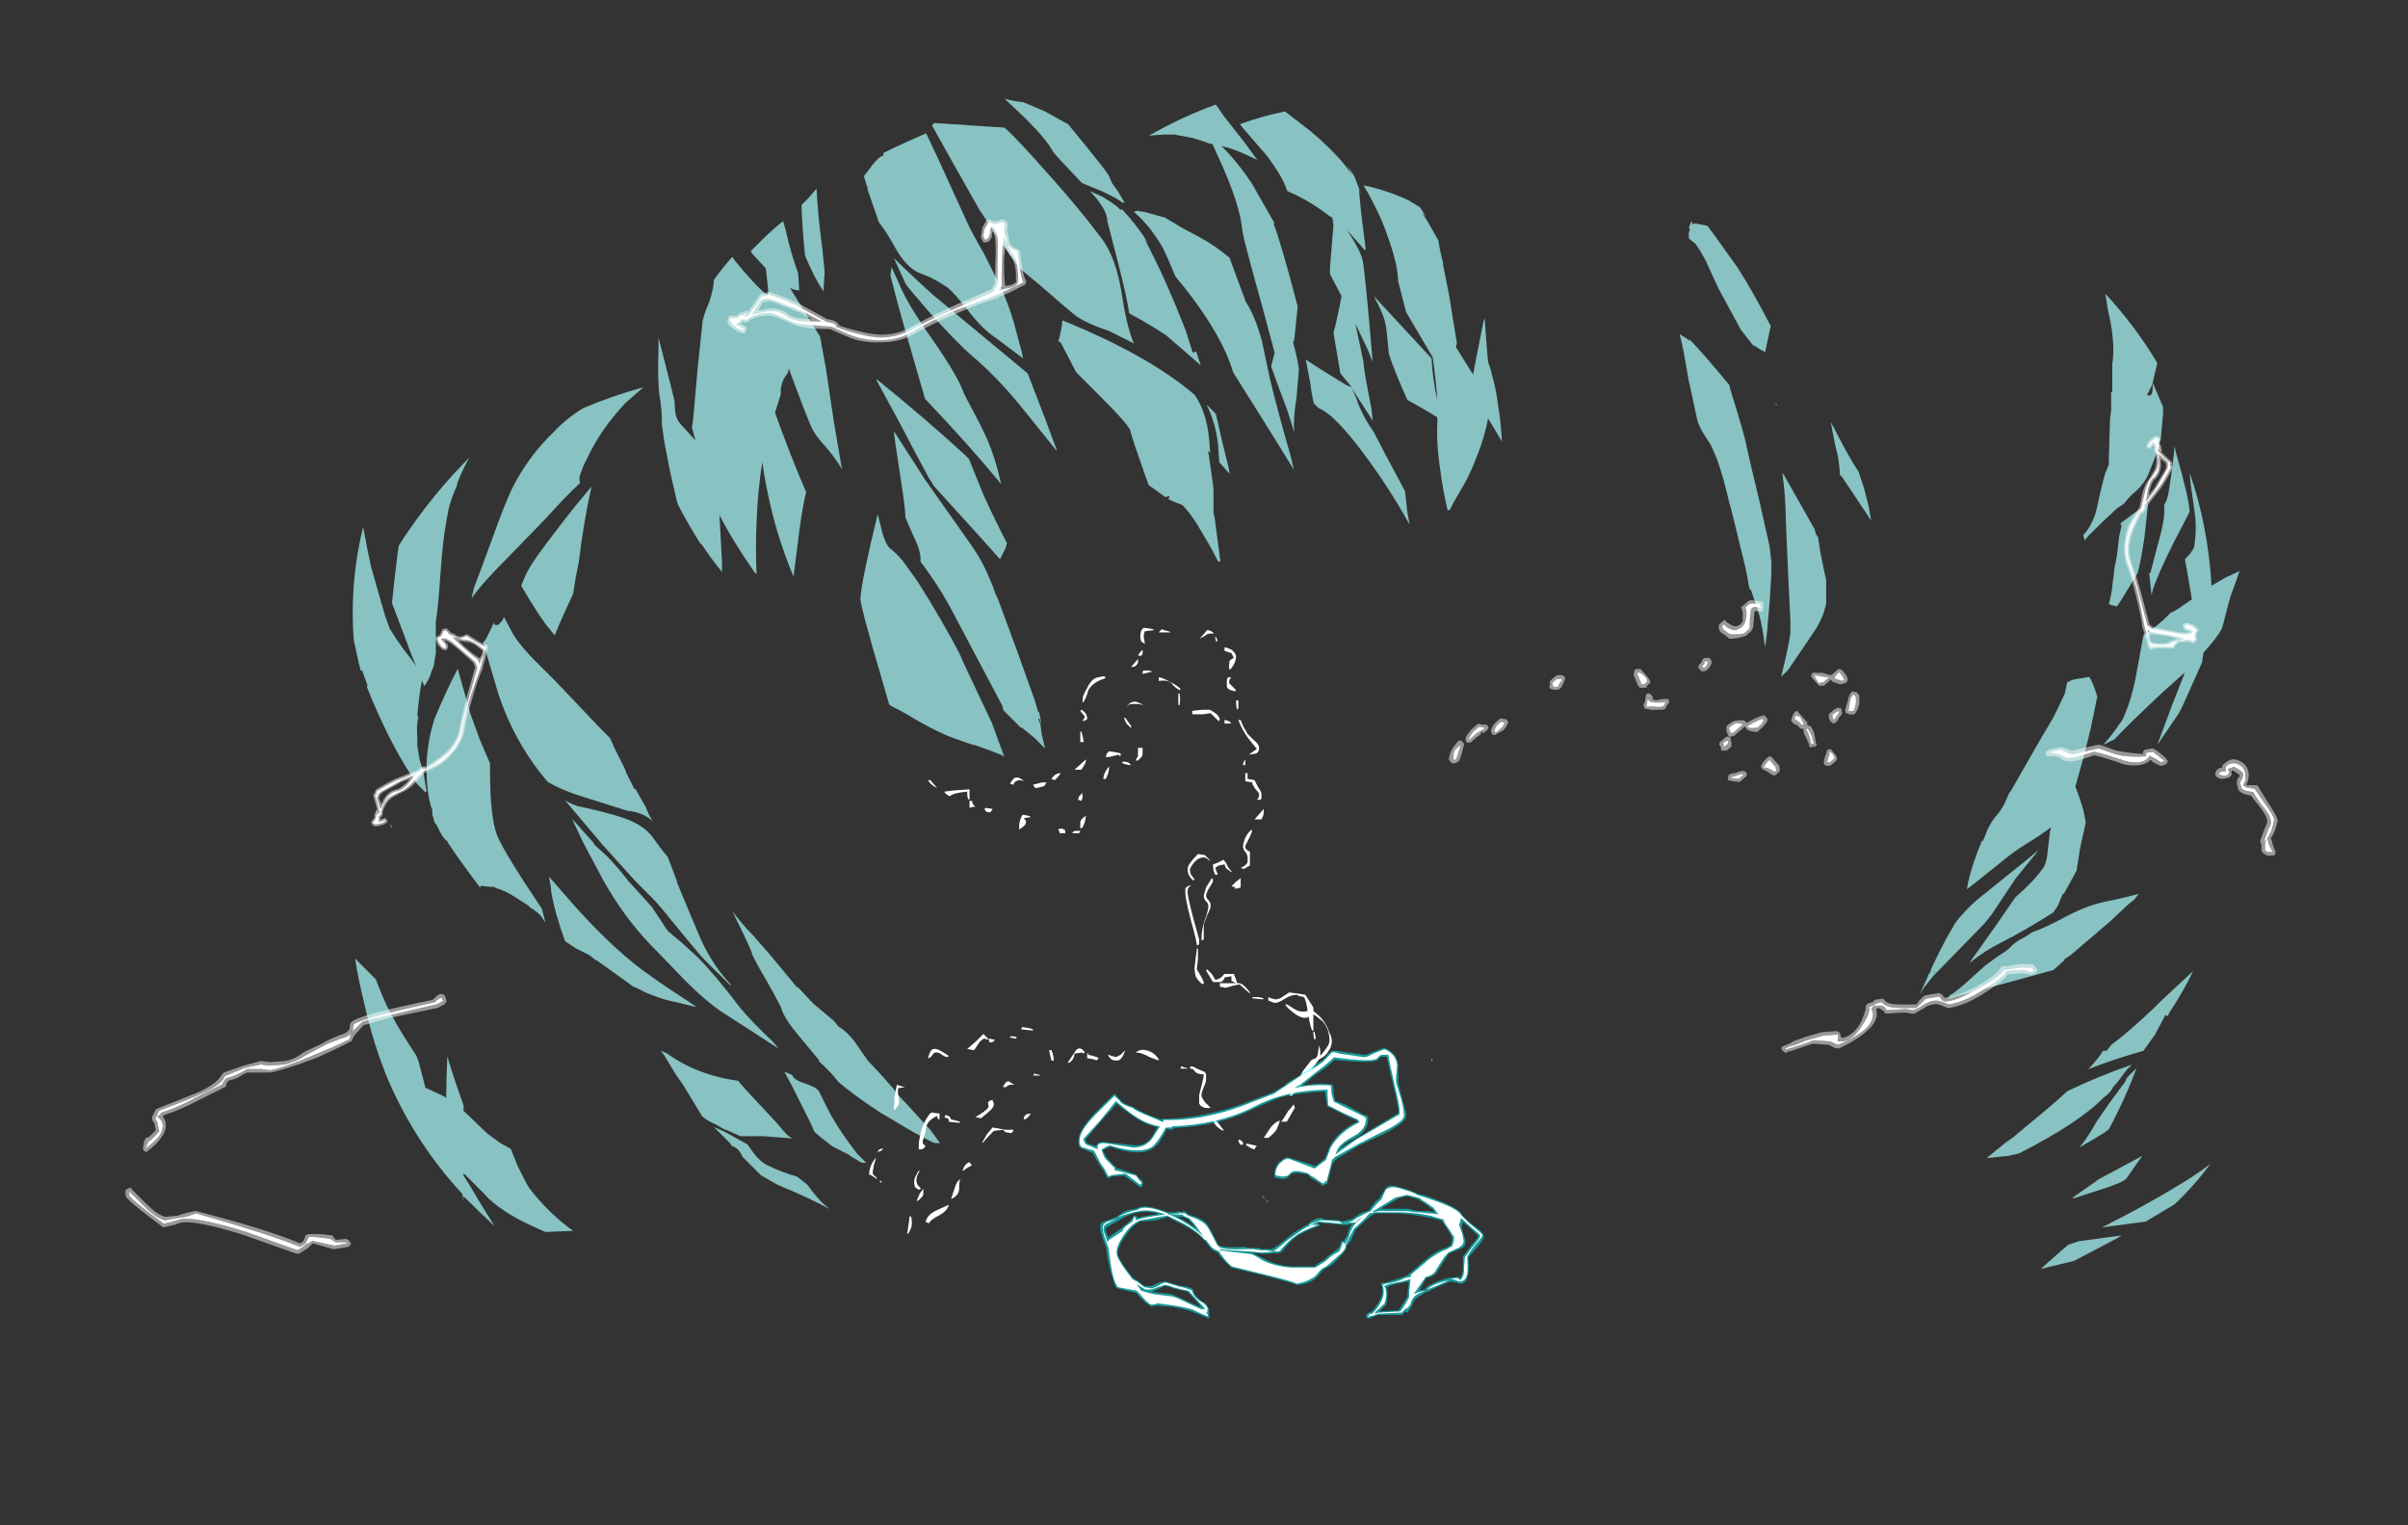 <?xml version="1.0" encoding="UTF-8" standalone="no"?>
<svg xmlns:ffdec="https://www.free-decompiler.com/flash" xmlns:xlink="http://www.w3.org/1999/xlink" ffdec:objectType="frame" height="462.65px" width="730.45px" xmlns="http://www.w3.org/2000/svg">
  <rect width="100%" height="100%" fill="#333333" stroke="none"/>
  <g transform="matrix(1.0, 0.0, 0.0, 1.0, 387.35, 415.65)">
    <use ffdec:characterId="2861" height="54.8" transform="matrix(7.0, 0.0, 0.0, 7.0, -280.35, -385.7)" width="81.8" xlink:href="#shape0"/>
    <use ffdec:characterId="2862" height="150.15" transform="matrix(0.379, -0.695, 0.695, 0.379, -215.075, -323.251)" width="133.0" xlink:href="#sprite0"/>
    <use ffdec:characterId="2247" height="13.45" transform="matrix(3.103, 2.402, -2.402, 3.103, 266.375, -284.255)" width="12.35" xlink:href="#shape1"/>
    <use ffdec:characterId="2247" height="13.45" transform="matrix(-1.448, -3.648, 3.648, -1.448, -274.194, -164.268)" width="12.35" xlink:href="#shape1"/>
    <use ffdec:characterId="2863" height="26.25" transform="matrix(7.0, 0.0, 0.0, 7.0, -123.7, -225.25)" width="20.05" xlink:href="#shape2"/>
    <use ffdec:characterId="2245" height="8.6" transform="matrix(-8.385, 7.353, 6.138, 7.0, 131.482, -257.966)" width="9.65" xlink:href="#shape3"/>
    <use ffdec:characterId="2334" height="5.75" transform="matrix(-7.0, 0.0, 2.517, 7.0, 57.265, -56.05)" width="16.75" xlink:href="#shape4"/>
    <use ffdec:characterId="2363" height="7.8" transform="matrix(7.0, 1.365, -1.365, 7.0, -51.62, -114.218)" width="13.5" xlink:href="#shape5"/>
    <use ffdec:characterId="2319" height="11.8" transform="matrix(6.905, 1.128, -1.128, 6.905, -338.851, -196.659)" width="93.75" xlink:href="#shape6"/>
    <use ffdec:characterId="2392" height="22.05" transform="matrix(7.0, 0.0, 0.0, 7.0, -349.2, -189.75)" width="93.25" xlink:href="#shape7"/>
    <use ffdec:characterId="2319" height="11.8" transform="matrix(-6.906, 1.095, 1.095, 6.906, 292.777, -194.842)" width="93.75" xlink:href="#shape6"/>
  </g>
  <defs>
    <g id="shape0" transform="matrix(1.0, 0.0, 0.0, 1.0, 40.05, 55.1)">
      <path d="M23.3 -36.45 L23.35 -36.25 23.45 -36.1 23.55 -35.45 Q23.65 -34.95 23.7 -34.7 L23.8 -34.25 23.8 -33.2 23.7 -32.85 Q23.6 -32.55 23.4 -32.2 L23.0 -31.6 22.15 -30.35 21.85 -30.05 Q22.25 -31.7 22.25 -32.0 L22.25 -32.5 22.15 -34.55 22.05 -36.9 Q22.05 -37.8 21.9 -38.9 L22.0 -38.75 23.3 -36.45 M24.25 -39.85 Q24.2 -40.05 24.1 -40.55 L24.0 -41.1 24.55 -40.05 Q24.9 -39.4 25.2 -38.95 L25.45 -38.2 25.65 -37.4 25.75 -36.8 25.7 -36.9 24.5 -38.7 24.4 -38.8 Q24.35 -39.55 24.25 -39.85 M36.0 -46.0 L35.9 -46.65 Q37.2 -45.25 38.15 -43.65 L37.95 -42.8 38.4 -41.75 38.4 -41.45 38.3 -40.35 Q38.25 -40.15 38.05 -39.55 L37.75 -38.8 Q37.55 -38.35 37.05 -37.95 36.85 -37.75 36.7 -37.55 L36.4 -37.35 Q35.85 -36.85 35.15 -36.15 L35.0 -35.95 35.0 -36.0 34.95 -36.15 34.95 -36.2 Q35.4 -36.7 35.55 -37.45 35.85 -38.85 35.95 -39.0 L36.05 -39.25 36.05 -39.45 36.1 -41.2 36.15 -41.6 36.15 -42.4 36.2 -42.4 36.2 -43.6 Q36.35 -44.55 36.0 -46.0 M37.95 -42.8 L37.9 -42.65 37.7 -42.25 37.85 -42.25 Q37.95 -42.3 37.95 -42.6 L37.95 -42.8 M34.15 -29.35 L34.25 -29.85 34.25 -29.8 Q34.35 -29.9 34.6 -29.95 L35.2 -30.05 Q35.35 -29.85 35.55 -29.2 L35.25 -27.75 34.95 -26.55 34.6 -25.3 Q34.85 -24.65 34.95 -24.25 L35.05 -23.75 34.8 -22.6 34.65 -21.65 34.1 -20.65 34.05 -20.65 33.85 -20.15 33.65 -19.85 Q32.4 -19.05 31.4 -18.55 30.7 -18.2 30.0 -17.65 31.15 -19.25 32.0 -20.5 32.8 -21.2 33.15 -21.7 33.35 -21.9 33.4 -22.5 L33.5 -23.35 33.55 -23.55 33.5 -23.5 Q32.95 -23.1 32.45 -22.8 31.95 -22.5 31.35 -22.0 L30.35 -21.2 29.9 -20.85 29.95 -21.15 Q30.15 -22.0 30.55 -22.95 L30.6 -22.95 30.8 -23.45 Q30.95 -23.75 31.1 -23.95 31.3 -24.15 31.5 -24.5 L31.75 -25.05 31.8 -25.1 33.0 -27.2 33.65 -28.3 Q33.95 -28.9 34.15 -29.35 M17.65 -44.0 Q17.55 -44.55 17.45 -44.9 L17.7 -44.75 17.9 -44.6 17.85 -44.7 Q18.45 -44.1 19.6 -42.7 L19.65 -42.5 Q20.3 -40.4 20.35 -40.05 20.5 -39.35 20.9 -37.7 L21.35 -35.7 21.4 -35.25 Q21.5 -34.85 21.25 -32.1 L21.2 -31.65 21.15 -31.35 21.05 -32.05 Q20.9 -32.85 20.75 -33.2 L20.55 -33.8 20.5 -33.85 Q20.45 -33.9 20.4 -34.3 L20.3 -34.8 19.7 -37.25 19.6 -37.6 Q19.35 -38.7 19.1 -39.4 18.95 -39.8 18.8 -40.1 L18.45 -40.65 Q18.25 -41.0 18.2 -41.25 L17.9 -42.65 17.85 -42.85 Q17.8 -43.15 17.65 -44.0 M18.1 -49.7 L18.65 -49.6 18.95 -49.2 19.95 -47.8 Q20.6 -46.8 21.4 -45.25 L21.3 -44.8 21.15 -44.1 Q21.1 -44.15 21.05 -44.2 L21.0 -44.2 20.7 -44.4 20.65 -44.4 Q20.4 -44.7 20.1 -45.1 L19.15 -46.85 18.8 -47.6 18.6 -48.05 18.35 -48.5 18.15 -48.8 17.85 -49.05 17.85 -49.3 17.9 -49.45 17.85 -49.5 17.9 -49.65 17.95 -49.75 Q17.95 -49.8 18.0 -49.75 L18.0 -49.65 18.1 -49.7 M39.75 -35.7 Q39.85 -36.3 39.8 -36.95 L39.6 -38.4 39.55 -38.9 Q40.35 -36.6 40.5 -34.0 L41.1 -34.35 41.75 -34.65 41.7 -34.6 Q41.5 -34.0 41.4 -33.75 41.3 -33.5 41.15 -32.9 41.0 -32.3 40.95 -32.15 40.75 -31.75 40.15 -31.1 L40.1 -30.75 40.1 -30.7 39.25 -28.8 39.1 -28.5 38.15 -27.1 38.8 -28.85 39.35 -30.25 38.4 -29.4 Q36.9 -28.0 36.3 -27.35 L35.8 -27.1 Q36.25 -27.6 36.5 -28.0 36.65 -28.15 36.75 -28.45 37.0 -29.0 37.2 -29.95 L37.55 -31.85 38.1 -32.25 38.45 -32.55 38.75 -32.85 38.8 -32.85 39.05 -33.0 39.2 -33.1 39.55 -33.35 39.65 -33.4 39.6 -33.7 39.35 -35.15 Q39.7 -35.5 39.75 -35.7 M36.5 -36.15 L36.6 -36.6 36.55 -36.7 37.15 -37.15 37.75 -37.55 37.6 -36.15 Q37.45 -35.1 37.3 -34.55 L36.6 -33.4 36.4 -33.1 36.05 -33.2 Q36.15 -33.55 36.2 -33.95 36.2 -34.05 36.25 -34.35 L36.3 -34.8 36.4 -35.3 36.45 -35.7 36.5 -36.15 M38.9 -40.05 L38.95 -39.8 Q39.55 -37.7 39.55 -37.2 L38.85 -35.85 Q38.15 -34.45 37.95 -33.8 L37.9 -33.6 37.8 -34.55 37.85 -34.55 38.15 -35.7 Q38.45 -36.75 38.45 -37.15 L38.45 -37.5 Q38.6 -37.75 38.65 -38.1 38.85 -39.4 38.9 -40.05 M6.55 -49.75 L7.0 -48.95 Q7.05 -48.55 7.2 -48.0 L7.2 -47.9 7.45 -46.65 7.8 -44.5 7.75 -44.35 8.5 -43.15 Q8.65 -43.95 8.95 -45.45 L9.0 -45.6 9.1 -44.25 9.15 -43.7 9.3 -43.25 9.3 -43.2 Q9.5 -42.55 9.6 -41.7 9.7 -41.15 9.75 -40.25 L9.15 -41.25 Q9.0 -40.45 8.7 -39.7 8.5 -39.15 8.2 -38.55 L7.65 -37.6 7.5 -37.3 7.4 -37.25 Q7.2 -38.1 7.1 -38.85 6.9 -40.15 6.95 -41.0 L6.95 -41.3 Q6.3 -41.7 5.65 -42.05 5.05 -43.4 4.85 -44.05 4.75 -45.2 4.7 -45.35 4.65 -45.7 4.2 -46.55 L6.7 -43.85 Q6.75 -42.9 6.95 -42.05 6.9 -42.85 6.75 -43.9 L6.25 -44.75 5.6 -45.85 5.25 -47.2 Q5.25 -48.05 4.55 -49.8 4.15 -50.7 3.75 -51.35 4.7 -51.15 5.6 -50.75 L5.7 -50.7 6.2 -50.4 6.45 -50.0 6.3 -50.15 6.55 -49.75 M0.35 -54.55 L1.45 -53.7 Q2.7 -52.65 3.25 -51.8 L3.05 -52.2 3.35 -51.75 3.7 -50.85 3.55 -51.2 3.65 -50.15 3.85 -48.55 3.8 -48.55 3.05 -49.4 Q3.6 -48.55 3.7 -48.15 3.8 -47.85 4.15 -43.7 L3.95 -44.2 3.4 -45.35 3.75 -43.7 Q3.75 -43.4 4.1 -41.65 L4.15 -41.15 3.25 -42.55 3.45 -42.1 Q3.65 -41.45 4.2 -40.65 4.5 -40.05 5.55 -38.1 L5.65 -37.2 5.75 -36.65 5.55 -37.0 Q4.9 -38.15 4.0 -39.4 3.1 -40.65 2.4 -41.3 2.05 -41.6 1.8 -41.7 L1.6 -41.9 Q1.5 -42.3 1.45 -42.75 L1.25 -43.8 Q2.0 -43.3 3.0 -42.7 L3.25 -42.6 Q2.95 -42.95 2.75 -43.2 L2.45 -44.95 Q2.6 -45.5 2.8 -46.55 L2.3 -47.5 2.3 -47.8 2.45 -49.65 2.4 -49.95 2.3 -50.0 Q1.4 -50.7 0.45 -51.1 L0.35 -51.35 Q0.15 -51.85 -0.45 -52.65 L-1.45 -53.8 -1.6 -54.0 Q-0.65 -54.35 0.35 -54.55 M0.95 -43.35 L0.85 -42.15 Q0.7 -41.3 0.75 -40.65 L0.45 -41.6 Q0.05 -42.65 -0.25 -43.5 L-0.1 -44.1 -0.65 -46.15 Q-1.45 -49.0 -1.5 -49.4 -1.6 -50.55 -2.55 -52.6 L-2.8 -53.15 -2.9 -53.15 Q-3.0 -53.2 -3.65 -53.4 L-4.45 -53.55 -4.9 -53.55 -5.55 -53.5 Q-4.15 -54.3 -2.65 -54.85 L-2.3 -54.35 -1.4 -53.2 -0.85 -52.45 -1.5 -52.75 Q-1.95 -52.95 -2.4 -53.05 -1.7 -52.35 -1.1 -51.45 L-0.1 -49.7 -0.15 -49.7 Q0.15 -48.95 0.9 -46.1 L0.75 -44.65 0.7 -44.55 Q0.95 -43.6 0.95 -43.35 M0.75 -39.0 L-0.3 -40.7 -1.9 -43.25 Q-2.35 -44.8 -3.95 -46.85 L-4.4 -47.4 Q-4.75 -48.25 -4.95 -48.65 -5.5 -49.6 -6.2 -50.2 L-6.05 -50.25 -5.8 -50.2 -5.75 -50.2 -4.85 -49.95 -4.1 -49.5 -3.35 -49.1 Q-2.7 -48.75 -2.1 -48.25 L-2.05 -48.2 -1.35 -46.3 Q-0.95 -45.7 -0.65 -44.6 L-0.3 -42.95 Q0.05 -41.5 0.6 -39.6 L0.75 -38.95 0.75 -39.0 M21.65 -41.9 L21.65 -41.8 21.6 -41.85 21.65 -41.9 M6.7 -13.35 L6.7 -13.5 6.75 -13.5 6.7 -13.35 M38.0 -15.7 L38.25 -15.95 Q39.1 -16.75 39.7 -17.3 39.3 -16.45 38.7 -15.55 L38.6 -15.35 38.5 -15.4 38.05 -14.55 37.55 -13.85 Q36.3 -13.5 35.15 -13.05 35.55 -13.45 35.8 -13.85 L35.95 -13.85 36.15 -14.1 Q36.95 -14.7 38.0 -15.7 M37.15 -20.4 L36.9 -20.2 36.1 -19.45 34.4 -18.0 34.1 -17.8 34.15 -17.8 34.1 -17.75 33.65 -17.35 31.65 -16.8 29.05 -16.1 29.2 -16.3 29.25 -16.3 29.7 -16.65 30.7 -17.55 31.25 -17.95 Q31.65 -18.2 31.8 -18.35 31.95 -18.55 32.45 -18.8 L32.75 -19.0 Q33.25 -19.15 34.35 -19.75 35.15 -20.15 35.85 -20.3 36.6 -20.45 37.35 -20.65 L37.15 -20.4 M32.85 -22.35 L32.0 -21.3 31.3 -20.25 Q30.9 -19.6 30.5 -19.2 L28.45 -17.1 28.05 -16.6 27.85 -16.3 28.2 -17.05 28.25 -17.2 28.3 -17.2 28.3 -17.25 28.35 -17.35 28.35 -17.4 Q28.7 -18.15 29.0 -18.7 L29.4 -19.4 Q29.95 -20.1 30.6 -20.6 L32.65 -22.25 33.0 -22.55 32.85 -22.35 M28.5 -17.3 L28.45 -17.25 28.5 -17.25 28.5 -17.3 M-9.35 -45.1 Q-9.3 -45.35 -9.3 -45.5 -5.6 -44.0 -3.6 -42.3 L-3.55 -42.25 Q-3.25 -41.8 -3.1 -41.25 -2.95 -40.75 -2.9 -39.85 L-2.9 -39.75 -3.0 -39.85 -2.95 -39.65 -2.8 -38.6 -2.75 -38.2 -2.75 -37.15 -2.7 -36.95 -2.45 -35.05 -2.55 -35.05 Q-2.85 -35.65 -2.95 -35.8 L-3.45 -36.65 Q-3.8 -37.2 -4.1 -37.5 -4.4 -37.6 -4.7 -37.75 L-4.65 -37.9 -4.8 -37.85 -4.85 -37.85 -5.4 -38.25 -5.55 -38.35 -5.7 -38.75 Q-6.3 -40.45 -6.35 -40.7 -6.35 -40.9 -7.7 -42.25 L-8.7 -43.25 -9.35 -44.5 -9.5 -44.65 -9.45 -44.65 -9.35 -45.1 M-11.05 -44.1 L-11.0 -43.85 -12.2 -44.75 Q-12.8 -45.15 -13.4 -45.95 -14.0 -46.7 -14.25 -46.9 -14.6 -47.15 -15.0 -47.35 L-15.6 -47.6 Q-16.15 -47.9 -16.6 -48.75 -16.9 -49.3 -17.25 -49.75 L-17.75 -51.2 -17.7 -51.3 -17.75 -51.25 -17.9 -51.75 -17.7 -52.0 Q-17.35 -52.5 -17.15 -52.6 L-17.05 -52.65 -17.05 -52.75 Q-16.15 -53.2 -15.2 -53.6 L-14.75 -52.65 -13.45 -49.8 Q-13.25 -49.35 -12.7 -48.4 L-12.0 -47.0 Q-11.65 -46.25 -11.4 -45.4 L-11.05 -44.1 M-7.6 -49.05 Q-6.95 -48.2 -6.7 -46.5 -6.5 -45.2 -6.2 -44.5 L-7.3 -45.05 Q-8.1 -45.3 -8.65 -45.65 -9.05 -45.95 -10.3 -47.05 L-11.15 -47.75 -12.0 -48.95 -12.9 -50.3 -14.45 -53.05 -14.95 -53.95 -14.85 -54.05 -12.6 -53.9 -11.8 -53.85 Q-11.2 -53.3 -10.1 -52.05 -8.65 -50.45 -7.6 -49.05 M-8.1 -51.1 L-7.55 -50.85 Q-6.9 -50.45 -6.8 -50.3 L-6.7 -50.3 Q-6.05 -49.6 -5.55 -48.8 L-5.75 -49.05 Q-5.25 -48.1 -4.8 -47.1 -4.4 -46.2 -4.05 -45.3 L-3.95 -45.05 -3.65 -44.1 -3.5 -44.15 -3.3 -43.55 -4.8 -44.85 Q-5.55 -45.35 -6.4 -45.8 -6.5 -46.5 -6.9 -48.05 L-7.35 -49.8 Q-7.35 -50.3 -8.1 -51.1 M-9.15 -54.05 L-9.05 -54.0 Q-7.45 -52.05 -7.3 -51.8 L-7.15 -51.45 -6.9 -51.1 -6.6 -50.6 -6.7 -50.6 Q-6.85 -50.75 -7.6 -51.1 L-8.45 -51.45 Q-9.55 -52.6 -9.7 -52.8 -9.95 -53.3 -10.9 -54.25 L-11.8 -55.1 Q-11.45 -55.0 -11.0 -54.95 L-10.75 -54.85 -10.05 -54.55 -9.15 -54.05 M40.45 -8.95 Q39.75 -8.0 38.9 -7.2 L37.65 -6.45 35.75 -6.2 Q37.55 -7.1 38.95 -7.95 39.8 -8.45 40.45 -8.95 M36.75 -12.5 L36.85 -12.7 37.25 -13.1 Q36.75 -11.75 36.05 -10.45 L35.85 -10.3 Q35.2 -9.9 34.75 -9.65 L34.85 -9.75 Q35.2 -10.2 35.5 -10.75 L36.05 -11.55 36.75 -12.5 M34.55 -4.75 L33.1 -4.4 34.0 -5.2 34.3 -5.45 34.75 -5.6 36.6 -5.85 36.45 -5.75 Q35.5 -5.25 34.55 -4.75 M32.8 -10.85 Q33.6 -11.5 34.25 -12.1 35.6 -12.75 37.05 -13.25 L36.85 -13.05 36.65 -12.8 Q36.45 -12.5 36.25 -12.3 36.1 -12.0 35.85 -11.85 34.8 -10.75 32.15 -9.4 L31.7 -9.3 30.75 -9.2 31.55 -9.85 31.9 -10.1 32.8 -10.85 M34.5 -7.45 L34.5 -7.5 35.5 -8.2 35.55 -8.25 37.5 -9.3 36.8 -8.3 Q36.6 -8.15 36.3 -8.05 L36.05 -7.95 34.5 -7.45 M-20.3 -50.8 L-20.0 -51.15 -19.95 -51.2 Q-19.9 -50.1 -19.7 -48.6 L-19.6 -47.6 -19.65 -46.75 Q-20.05 -47.35 -20.45 -48.3 -20.6 -49.85 -20.6 -50.5 L-20.3 -50.8 M-15.75 -36.15 L-16.1 -36.95 Q-16.1 -37.35 -16.3 -38.6 -16.55 -40.2 -16.6 -40.7 L-15.25 -38.6 -13.45 -36.05 Q-12.9 -35.3 -12.6 -34.65 L-12.3 -33.95 -12.2 -33.65 -12.1 -33.45 -11.25 -31.15 -10.5 -29.05 -10.35 -28.55 -10.3 -28.5 -10.2 -28.0 -10.3 -28.25 -10.35 -28.25 -10.25 -28.0 -10.2 -27.6 -10.05 -26.95 -10.5 -27.4 -11.05 -27.85 -11.1 -27.85 -11.85 -28.6 -11.9 -28.8 -14.15 -33.05 -14.35 -33.4 Q-14.65 -33.95 -15.3 -34.85 L-15.45 -35.05 Q-15.4 -35.45 -15.75 -36.15 M-17.35 -42.9 L-17.35 -42.95 Q-15.3 -41.3 -13.5 -39.65 L-13.35 -39.5 -12.7 -37.9 Q-12.2 -36.8 -11.7 -35.85 L-11.75 -35.65 -12.0 -35.15 -12.85 -36.1 -14.85 -38.3 -15.1 -38.7 -15.85 -40.1 Q-16.2 -40.8 -17.35 -42.9 M-16.6 -48.2 Q-15.9 -47.5 -14.9 -46.6 L-10.8 -43.2 -10.05 -41.25 -9.55 -39.9 -9.55 -39.85 -11.2 -41.9 Q-12.2 -43.1 -13.2 -43.95 -13.85 -44.5 -15.15 -45.95 L-16.0 -46.95 -16.1 -47.1 -16.6 -48.2 M-16.75 -47.45 L-16.7 -47.8 -16.4 -47.15 Q-16.05 -46.25 -14.95 -44.7 -13.8 -43.05 -13.55 -42.3 L-13.05 -41.35 Q-12.55 -40.4 -12.4 -39.95 -12.15 -39.3 -11.95 -38.4 -13.3 -40.05 -15.25 -42.1 -15.65 -43.5 -15.9 -44.35 -16.4 -46.05 -16.75 -47.45 M-22.8 -48.5 L-22.4 -48.9 Q-21.9 -49.4 -21.4 -49.8 L-21.3 -49.45 Q-21.05 -48.35 -20.75 -47.55 L-20.7 -46.8 Q-20.9 -46.8 -21.1 -46.9 L-20.7 -46.25 -19.8 -44.8 -19.55 -43.45 -19.2 -41.1 -18.85 -39.05 Q-19.2 -39.65 -19.8 -40.3 -20.1 -40.65 -20.25 -41.05 L-20.55 -41.8 -21.15 -43.4 -21.2 -43.2 Q-21.3 -43.1 -21.4 -42.9 -21.5 -42.65 -21.5 -42.45 L-21.5 -42.3 -21.75 -41.5 Q-21.15 -39.8 -20.4 -38.05 -20.6 -37.3 -20.8 -35.55 L-20.95 -34.4 Q-21.35 -35.35 -21.65 -36.35 -22.1 -37.9 -22.3 -39.35 -22.5 -38.15 -22.55 -36.75 -22.6 -35.65 -22.55 -34.5 L-22.65 -34.6 Q-23.65 -36.05 -24.15 -37.05 L-24.15 -36.9 -24.05 -35.1 -24.05 -34.6 Q-24.5 -35.15 -24.9 -35.75 L-25.0 -35.85 Q-25.45 -36.55 -25.95 -37.5 L-26.0 -37.65 -26.3 -38.95 -26.55 -40.25 -26.65 -40.95 Q-26.65 -41.65 -26.75 -42.2 -26.85 -42.85 -26.8 -44.25 L-26.8 -44.75 Q-26.1 -42.05 -26.1 -41.95 -26.1 -41.45 -26.0 -41.25 -25.95 -41.1 -25.7 -40.85 L-25.2 -40.3 -25.35 -40.85 -25.3 -41.2 -25.1 -43.45 -24.9 -45.35 Q-24.9 -45.6 -24.6 -46.3 -24.4 -46.9 -24.4 -47.25 -24.05 -47.75 -23.6 -48.25 L-23.5 -48.1 Q-22.7 -47.1 -22.05 -46.55 L-22.05 -46.85 -22.15 -47.75 -22.75 -48.4 -22.8 -48.5 M-16.8 -35.65 Q-16.35 -35.3 -16.05 -34.85 L-15.55 -34.15 Q-14.45 -32.4 -13.75 -31.05 L-13.6 -30.7 -12.35 -28.05 -11.8 -26.55 -11.8 -26.6 Q-12.1 -26.75 -13.1 -27.1 L-13.15 -27.1 Q-14.2 -27.45 -14.5 -27.6 -15.05 -27.85 -15.65 -28.2 -16.4 -28.65 -16.65 -28.75 L-16.8 -28.85 -17.15 -30.05 Q-18.05 -33.1 -18.05 -33.45 -18.0 -34.25 -17.3 -37.1 L-17.1 -36.3 Q-16.95 -35.8 -16.8 -35.65 M-23.65 -9.75 L-23.7 -9.85 -24.4 -10.55 -23.95 -10.35 -22.95 -9.8 -22.7 -9.45 Q-22.4 -9.05 -22.1 -8.9 -21.5 -8.6 -20.8 -8.4 L-20.35 -8.05 Q-19.85 -7.35 -19.45 -7.05 L-19.4 -7.0 Q-20.1 -7.4 -21.65 -8.05 -22.0 -8.25 -22.35 -8.45 L-23.15 -9.25 Q-23.25 -9.5 -23.45 -9.65 -23.55 -9.7 -23.65 -9.75 M-24.9 -11.0 L-25.75 -12.4 -26.0 -12.75 -26.55 -13.65 -26.7 -13.85 -26.45 -13.75 Q-25.15 -12.8 -23.35 -12.55 L-23.05 -12.2 -21.7 -10.75 -21.4 -10.4 Q-21.2 -10.15 -21.0 -10.05 L-20.95 -10.05 -22.25 -10.15 -23.25 -10.15 -23.8 -10.4 -23.95 -10.45 -24.3 -10.65 Q-24.65 -10.8 -24.9 -11.0 M-39.95 -17.85 L-39.05 -16.95 Q-38.75 -16.15 -38.45 -15.55 -38.0 -14.7 -37.3 -13.65 L-37.2 -13.4 -36.9 -12.25 -36.35 -12.0 -36.05 -11.85 -36.0 -11.8 Q-36.0 -12.65 -35.95 -13.6 -35.65 -12.6 -35.25 -11.5 L-35.25 -11.25 -34.2 -10.25 -33.65 -9.85 -33.2 -9.6 -32.9 -8.85 Q-32.5 -8.05 -32.4 -7.9 -31.55 -6.8 -30.5 -6.05 L-31.7 -6.0 -32.15 -6.2 Q-33.7 -6.9 -34.35 -7.65 L-35.25 -8.55 -35.25 -8.45 -35.0 -8.05 -34.4 -7.05 -33.9 -6.25 Q-34.6 -6.9 -35.25 -7.55 L-35.25 -7.35 -35.3 -7.65 Q-37.3 -9.8 -38.5 -12.55 -39.15 -14.1 -39.55 -15.9 -39.8 -16.9 -39.95 -17.85 M-38.35 -23.5 L-38.4 -23.55 -38.4 -23.7 -38.35 -23.5 M-30.5 -20.2 Q-28.9 -18.4 -27.5 -17.35 -26.75 -16.8 -25.75 -16.15 L-25.15 -15.75 -25.4 -15.8 -26.0 -15.95 -26.45 -16.05 Q-26.8 -16.15 -27.3 -16.35 -27.6 -16.5 -27.8 -16.6 L-27.85 -16.6 -28.75 -17.25 -29.45 -17.75 -29.55 -17.8 -29.8 -18.0 -30.4 -18.3 -30.85 -18.6 Q-31.3 -19.85 -31.45 -20.75 -31.45 -20.95 -31.55 -21.4 L-30.5 -20.2 M-29.6 -22.85 L-29.6 -22.8 -29.05 -22.3 Q-28.65 -21.9 -28.1 -21.2 L-27.1 -20.1 -26.7 -19.5 Q-26.45 -19.1 -26.35 -19.0 L-25.75 -18.5 -25.7 -18.45 -25.1 -17.9 Q-24.35 -17.15 -23.25 -15.7 -22.8 -15.15 -21.85 -14.25 L-21.6 -13.95 Q-22.0 -14.2 -22.45 -14.5 L-24.0 -15.5 Q-24.7 -15.95 -25.65 -16.9 L-27.0 -18.3 -27.15 -18.45 Q-28.3 -19.65 -29.2 -21.25 L-30.05 -22.85 -30.55 -23.9 Q-30.35 -23.7 -30.1 -23.4 L-29.6 -22.85 M-27.05 -23.1 Q-26.7 -22.6 -26.4 -22.25 L-26.0 -21.2 -26.0 -21.15 Q-25.3 -19.45 -24.95 -18.65 -24.45 -17.55 -23.65 -16.7 L-23.7 -16.7 -24.05 -17.05 Q-24.85 -17.8 -25.25 -18.3 L-26.2 -19.45 Q-26.75 -20.15 -27.1 -20.5 L-27.8 -21.2 -29.2 -22.75 -30.85 -24.7 Q-30.6 -24.55 -30.3 -24.45 -29.1 -24.2 -28.35 -23.95 -27.45 -23.65 -27.05 -23.1 M-33.95 -32.4 L-33.9 -32.3 -33.75 -32.3 -33.6 -32.45 Q-33.55 -32.5 -33.5 -32.65 L-33.1 -31.9 Q-32.9 -31.55 -32.3 -30.9 L-31.25 -29.85 -29.3 -27.8 -28.9 -27.4 -28.7 -26.95 -28.25 -26.05 -28.2 -25.9 -27.85 -25.2 -27.8 -25.2 -27.35 -24.4 -27.2 -24.05 -27.05 -23.8 Q-27.5 -24.2 -28.15 -24.25 L-30.05 -24.85 Q-30.9 -25.1 -31.6 -25.5 -33.05 -27.2 -33.75 -29.35 L-34.4 -31.55 -34.3 -31.65 -34.0 -32.25 -33.95 -32.4 M-30.45 -37.4 L-29.7 -38.3 Q-30.05 -36.75 -30.25 -35.05 -30.4 -34.35 -30.5 -33.65 -30.95 -32.7 -31.3 -31.85 L-31.5 -32.1 Q-31.9 -32.55 -32.75 -34.0 -32.55 -34.55 -32.25 -35.0 -31.9 -35.55 -30.45 -37.4 M-35.5 -30.4 L-34.95 -28.45 -34.55 -27.35 -34.1 -26.3 -34.1 -25.95 Q-34.1 -24.0 -33.8 -23.2 -33.5 -22.45 -31.85 -20.0 L-31.7 -19.4 -31.9 -19.7 Q-32.15 -19.95 -32.35 -20.05 L-32.45 -20.15 -33.0 -20.5 Q-33.45 -20.8 -33.85 -20.9 L-33.9 -20.95 -34.05 -20.95 -34.5 -21.0 -34.5 -20.95 -34.55 -20.95 Q-35.35 -22.0 -35.95 -22.9 L-35.9 -22.9 Q-36.05 -22.95 -36.25 -23.3 L-36.45 -23.7 -36.45 -23.65 -36.5 -23.75 -36.55 -23.9 -36.55 -23.95 -36.6 -24.05 -36.6 -24.3 -36.65 -24.4 Q-36.75 -24.75 -36.8 -25.15 -36.85 -25.55 -36.85 -26.0 L-36.85 -26.3 Q-36.8 -27.35 -36.5 -28.25 -36.0 -29.45 -35.5 -30.4 M-34.9 -33.45 L-34.8 -33.9 Q-34.55 -34.55 -34.0 -36.05 -33.5 -37.45 -33.15 -38.2 -32.45 -39.6 -31.35 -40.65 -30.8 -41.25 -30.05 -41.7 -28.75 -42.25 -27.45 -42.6 L-28.2 -41.95 Q-29.3 -40.8 -29.9 -39.5 L-30.05 -39.2 -30.2 -38.8 Q-30.25 -38.7 -30.2 -38.45 -30.8 -37.9 -31.65 -36.95 L-33.35 -35.2 Q-34.5 -34.05 -34.9 -33.45 M-36.45 -37.95 Q-35.75 -38.8 -35.0 -39.55 -35.3 -39.0 -35.5 -38.5 L-35.55 -38.3 Q-35.8 -37.75 -35.9 -37.3 L-36.0 -36.75 Q-36.15 -35.95 -36.25 -34.5 -36.35 -33.0 -36.45 -32.45 -36.45 -32.2 -36.45 -31.3 L-36.45 -31.25 Q-36.45 -31.2 -36.45 -31.05 L-36.5 -30.8 Q-36.5 -30.7 -36.55 -30.5 L-36.65 -30.25 Q-36.7 -30.0 -36.95 -29.65 L-37.05 -29.9 Q-37.2 -29.1 -37.25 -28.35 L-37.2 -28.35 Q-37.3 -27.95 -37.25 -27.4 L-37.25 -27.05 -37.15 -26.45 -37.0 -26.0 -36.85 -25.1 -36.9 -25.05 -37.25 -25.4 Q-38.05 -26.5 -38.9 -28.35 L-39.25 -29.15 -39.45 -29.65 -39.4 -29.65 -39.65 -30.35 -39.7 -30.3 -39.8 -30.7 -39.95 -31.4 -40.0 -31.6 Q-40.2 -34.1 -39.6 -36.55 -39.4 -35.45 -39.25 -34.8 L-38.65 -32.7 Q-38.5 -32.3 -38.45 -32.15 L-38.2 -31.75 -37.85 -31.25 -37.5 -30.8 -37.3 -30.5 -37.5 -31.0 -38.35 -33.25 Q-38.25 -34.25 -38.1 -35.45 L-38.05 -35.75 Q-37.35 -36.85 -36.45 -37.95 M-2.65 -41.45 L-2.6 -41.25 -2.35 -40.15 -2.1 -39.15 -2.05 -38.85 -2.5 -39.35 -2.55 -40.1 Q-2.65 -41.05 -3.05 -41.85 L-2.65 -41.45 M-22.75 -18.1 Q-23.05 -18.8 -23.6 -19.9 -23.15 -19.3 -22.7 -18.85 L-22.0 -18.05 -21.5 -17.45 -20.8 -16.6 -20.75 -16.6 -20.1 -15.9 -19.2 -15.15 -19.0 -14.9 Q-18.65 -14.7 -18.3 -14.25 L-17.75 -13.45 -17.05 -12.7 -16.75 -12.35 -16.65 -12.25 Q-16.45 -11.95 -16.05 -11.55 L-15.0 -10.4 -14.6 -9.85 -14.8 -9.85 -14.95 -9.9 Q-15.75 -10.3 -16.55 -10.8 L-17.15 -11.15 Q-18.0 -11.7 -18.7 -12.25 L-19.0 -12.5 Q-19.35 -12.95 -19.85 -13.4 L-19.85 -13.45 -20.8 -14.6 Q-21.35 -15.25 -21.5 -15.75 -21.7 -16.15 -22.15 -16.95 -22.6 -17.7 -22.75 -18.05 L-22.75 -18.1 M-19.75 -11.9 L-19.35 -11.1 -19.2 -10.85 Q-18.85 -10.25 -18.2 -9.4 L-17.8 -9.0 -18.0 -9.0 -18.5 -9.3 -18.55 -9.35 -19.25 -9.7 Q-19.85 -10.15 -20.05 -10.35 L-20.2 -10.7 -21.0 -12.3 -21.35 -12.95 -21.0 -12.8 Q-20.95 -12.6 -20.5 -12.45 -20.0 -12.3 -19.85 -12.1 L-19.75 -11.9 M-18.9 -14.8 L-18.9 -14.8 M-0.9 -9.45 L-0.9 -9.45 M-0.65 -7.55 L-0.6 -7.55 -0.5 -7.4 -0.35 -7.3 -0.4 -7.3 -0.65 -7.55 M-11.3 -10.8 L-11.3 -10.8 M-9.2 -0.35 L-9.2 -0.35" fill="#adffff" fill-opacity="0.702" fill-rule="evenodd" stroke="none"/>
    </g>
    <g id="sprite0" transform="matrix(1.0, 0.0, 0.0, 1.0, 73.5, 93.1)">
      <use ffdec:characterId="2247" height="13.45" transform="matrix(7.0, 0.0, 0.0, 7.0, -51.45, -37.1)" width="12.35" xlink:href="#shape1"/>
    </g>
    <g id="shape1" transform="matrix(1.0, 0.0, 0.0, 1.0, 7.35, 5.3)">
      <path d="M-7.3 -4.85 Q-7.25 -5.25 -6.9 -5.25 L-6.85 -5.25 -6.75 -5.2 Q-6.7 -5.0 -6.55 -4.85 -6.35 -4.85 -6.3 -4.7 L-6.15 -4.6 -6.1 -4.55 -6.1 -4.45 -5.65 -4.4 Q-4.95 -4.35 -4.9 -4.3 L-4.85 -4.25 -4.85 -4.2 Q-4.65 -4.05 -4.6 -3.9 -4.45 -3.05 -4.4 -2.3 L-4.4 -0.45 Q-4.3 -0.2 -4.3 -0.05 -4.3 0.2 -4.35 0.2 L-4.35 0.25 -4.4 0.25 -4.3 0.8 Q-4.05 1.85 -3.85 2.3 -3.45 3.2 -2.7 3.7 -1.75 4.3 -0.6 5.15 L1.35 6.65 1.7 6.65 Q1.95 6.55 3.3 5.85 4.05 5.45 4.15 5.2 L4.1 5.2 3.85 5.3 3.65 5.3 Q3.5 5.25 3.45 5.15 L3.4 5.1 Q3.4 5.05 3.4 5.0 3.5 4.85 3.6 4.75 L3.65 4.75 4.05 4.6 4.5 4.6 4.6 4.65 4.65 4.75 4.65 5.0 4.7 5.0 Q4.7 5.1 4.95 5.3 L5.0 5.35 5.0 5.4 Q5.0 5.65 4.9 5.75 L4.85 5.75 4.5 5.9 Q4.35 6.1 4.1 6.25 3.9 6.45 3.95 6.85 L3.95 7.0 3.2 7.55 Q2.75 7.9 2.65 8.1 L2.55 8.15 2.45 8.15 1.65 7.6 1.15 7.2 1.1 7.2 Q0.3 6.4 -0.75 5.6 -1.95 4.65 -2.85 4.1 -3.65 3.6 -4.15 2.65 -4.6 1.9 -4.7 1.1 -4.75 0.65 -4.8 -0.05 L-5.2 -0.85 Q-5.55 -1.6 -5.55 -2.1 -5.6 -2.9 -5.7 -3.2 -5.9 -3.75 -6.45 -4.15 L-6.5 -4.15 -6.6 -4.2 -6.7 -4.3 -6.75 -4.4 -6.7 -4.4 -6.7 -4.45 -6.75 -4.45 -6.9 -4.5 -6.9 -4.15 -6.95 -4.1 -7.05 -4.05 -7.25 -4.05 -7.3 -4.15 -7.35 -4.45 -7.3 -4.85 M-4.8 -2.0 Q-4.85 -2.25 -4.9 -2.75 L-5.0 -3.55 Q-5.05 -3.8 -5.3 -4.0 L-5.8 -4.0 -5.5 -3.65 Q-5.05 -3.05 -5.2 -2.4 -5.2 -1.9 -4.8 -1.2 L-4.8 -2.0 M3.75 6.2 L3.15 6.45 Q2.2 6.95 1.9 7.2 L1.85 7.2 1.95 7.35 Q2.15 7.6 2.35 7.65 2.4 7.6 2.85 7.35 3.35 7.0 3.45 6.65 3.55 6.5 3.75 6.2" fill="#ffffff" fill-opacity="0.502" fill-rule="evenodd" stroke="none"/>
      <path d="M-6.45 -4.45 L-6.3 -4.35 -5.65 -4.25 -5.0 -4.2 -4.95 -4.05 Q-4.75 -4.0 -4.75 -3.9 -4.6 -3.05 -4.55 -2.3 L-4.55 -0.4 Q-4.45 -0.15 -4.45 -0.05 L-4.45 0.1 -4.5 0.15 -4.55 0.15 -4.45 0.8 Q-4.2 1.9 -4.0 2.35 -3.6 3.25 -2.8 3.8 -1.85 4.4 -0.7 5.3 L1.25 6.8 1.75 6.8 Q1.85 6.75 3.35 5.95 4.4 5.45 4.35 5.05 L4.35 5.0 Q4.2 5.0 4.05 5.1 L3.8 5.15 3.7 5.15 Q3.6 5.1 3.55 5.05 L3.7 4.85 4.05 4.75 4.5 4.75 4.55 5.05 Q4.55 5.15 4.85 5.4 4.85 5.55 4.8 5.6 L4.4 5.75 Q4.25 6.0 4.0 6.15 3.75 6.35 3.85 6.9 L3.1 7.45 Q2.65 7.8 2.5 8.0 L1.75 7.45 1.2 7.05 Q0.35 6.3 -0.65 5.45 -1.85 4.5 -2.8 3.95 -3.55 3.5 -4.05 2.6 -4.45 1.85 -4.55 1.1 -4.6 0.65 -4.65 -0.05 L-5.05 -0.95 Q-5.4 -1.65 -5.45 -2.1 -5.5 -2.95 -5.55 -3.25 -5.8 -3.85 -6.4 -4.25 L-6.5 -4.3 -6.6 -4.4 -6.55 -4.4 -6.65 -4.55 Q-6.9 -4.65 -7.05 -4.7 L-7.05 -4.2 -7.15 -4.2 -7.2 -4.45 -7.15 -4.8 Q-7.1 -5.1 -6.9 -5.15 -6.8 -4.9 -6.6 -4.75 -6.45 -4.75 -6.45 -4.6 L-6.2 -4.5 -6.45 -4.5 -6.45 -4.45 M-4.8 -2.8 Q-4.85 -3.3 -4.9 -3.55 -4.9 -3.9 -5.25 -4.15 L-6.15 -4.2 -5.6 -3.55 Q-5.2 -3.0 -5.35 -2.4 -5.35 -1.85 -4.9 -1.1 L-4.65 -0.65 Q-4.65 -1.75 -4.7 -2.05 -4.7 -2.25 -4.8 -2.8 M4.05 6.05 L4.2 5.85 Q3.7 6.05 3.1 6.35 2.1 6.85 1.8 7.05 L1.45 7.05 Q1.65 7.2 1.85 7.45 2.1 7.75 2.35 7.75 2.45 7.75 2.9 7.45 3.45 7.1 3.6 6.7 3.7 6.5 4.05 6.05" fill="#ffffff" fill-rule="evenodd" stroke="none"/>
    </g>
    <g id="shape2" transform="matrix(1.0, 0.0, 0.0, 1.0, 21.3, 17.45)">
      <path d="M-8.95 -17.35 L-9.35 -17.3 Q-9.4 -17.2 -9.4 -17.05 L-9.35 -16.75 -9.5 -16.85 Q-9.55 -16.95 -9.55 -17.1 -9.55 -17.35 -9.4 -17.45 -8.95 -17.4 -8.95 -17.35 M-9.65 -15.95 Q-9.65 -15.9 -9.75 -15.8 -9.8 -15.75 -9.95 -15.75 L-9.65 -16.1 -9.65 -15.95 M-9.45 -16.35 Q-9.45 -16.2 -9.65 -16.25 L-9.55 -16.4 -9.45 -16.5 -9.45 -16.35 M-11.1 -15.25 Q-11.6 -15.1 -11.8 -14.75 -11.9 -14.4 -12.0 -14.25 L-12.05 -14.2 -12.05 -14.35 Q-12.05 -14.5 -11.85 -14.85 -11.65 -15.25 -11.4 -15.3 L-11.15 -15.35 Q-11.1 -15.35 -11.05 -15.3 L-11.1 -15.25 M-8.75 -15.3 Q-8.6 -15.3 -8.25 -15.1 -7.95 -14.95 -7.8 -14.8 L-7.85 -14.75 Q-8.05 -14.85 -8.2 -15.05 -8.35 -15.2 -8.75 -15.15 L-8.75 -15.3 M-9.05 -15.55 L-9.45 -15.45 Q-9.45 -15.6 -9.4 -15.6 -9.05 -15.6 -9.05 -15.55 M-6.3 -17.1 Q-6.25 -17.0 -6.2 -16.9 L-6.25 -16.85 Q-6.3 -16.9 -6.3 -17.1 M-6.5 -17.2 Q-6.65 -17.2 -6.75 -17.1 -6.95 -17.0 -7.0 -16.95 L-6.65 -17.35 Q-6.5 -17.35 -6.35 -17.2 L-6.5 -17.2 M-5.9 -16.6 Q-5.8 -16.6 -5.6 -16.5 -5.4 -16.35 -5.4 -16.2 -5.4 -16.1 -5.45 -15.95 -5.55 -15.75 -5.65 -15.65 L-5.7 -15.65 -5.7 -15.85 Q-5.7 -16.0 -5.65 -16.05 L-5.5 -16.15 -5.6 -16.35 -5.9 -16.45 -5.9 -16.6 M-8.25 -17.25 L-8.75 -17.25 Q-8.6 -17.45 -8.55 -17.35 -8.25 -17.3 -8.25 -17.25 M-7.85 -14.6 Q-7.8 -14.35 -7.85 -14.1 L-7.9 -14.1 -7.9 -14.6 -7.85 -14.6 M-5.8 -15.1 Q-5.8 -15.25 -5.75 -15.3 L-5.6 -15.3 -5.65 -15.25 Q-5.7 -15.2 -5.7 -15.05 L-5.4 -14.75 -5.45 -14.7 Q-5.75 -14.75 -5.8 -14.9 L-5.8 -15.1 M-5.3 -14.3 Q-5.3 -14.2 -5.3 -13.95 L-5.35 -13.9 Q-5.4 -14.05 -5.4 -14.3 L-5.3 -14.3 M-12.05 -13.4 L-11.95 -13.6 -12.15 -13.85 -12.1 -13.9 Q-11.85 -13.75 -11.85 -13.5 L-11.9 -13.45 -12.05 -13.4 M-12.05 -12.75 L-12.0 -12.5 -12.15 -12.5 -12.15 -12.95 -12.1 -12.95 -12.05 -12.75 M-13.4 -10.9 Q-13.25 -11.15 -13.0 -11.15 -13.05 -11.05 -13.25 -10.85 L-13.4 -10.9 M-13.65 -10.7 L-13.7 -10.6 -13.85 -10.55 -14.1 -10.5 -14.2 -10.65 -13.8 -10.75 -13.6 -10.75 -13.65 -10.7 M-11.95 -11.55 L-12.1 -11.3 -12.4 -11.3 -11.9 -11.75 Q-11.9 -11.65 -11.95 -11.55 M-15.05 -10.9 Q-14.9 -11.05 -14.65 -10.85 L-14.6 -10.8 -14.75 -10.85 Q-14.9 -10.85 -15.0 -10.75 L-15.05 -10.65 -15.2 -10.7 -15.05 -10.9 M-14.5 -9.05 Q-14.5 -8.95 -14.6 -8.85 L-14.75 -8.75 -14.8 -8.7 -14.8 -8.85 Q-14.8 -9.1 -14.65 -9.35 -14.3 -9.3 -14.3 -9.25 L-14.6 -9.2 Q-14.5 -9.1 -14.5 -9.05 M-16.8 -9.8 L-16.7 -9.7 -16.75 -9.7 -16.95 -9.65 -16.95 -9.95 -16.85 -9.95 -16.8 -9.8 M-16.95 -10.4 L-16.95 -10.0 Q-17.05 -10.0 -17.05 -10.3 L-17.05 -10.35 Q-17.65 -10.3 -17.8 -10.15 -17.95 -10.2 -18.05 -10.35 L-17.65 -10.4 -16.95 -10.45 -16.95 -10.4 M-15.95 -9.6 L-16.05 -9.45 Q-16.15 -9.45 -16.25 -9.5 L-16.3 -9.6 -16.25 -9.65 -15.95 -9.6 M-12.05 -10.1 L-12.1 -9.95 -12.25 -10.0 -12.2 -10.15 -12.1 -10.25 Q-12.05 -10.35 -12.05 -10.1 M-11.9 -9.3 L-11.95 -9.05 Q-12.0 -8.9 -12.05 -8.8 L-12.15 -8.75 -12.15 -9.05 Q-12.1 -9.2 -11.9 -9.3 M-13.05 -8.6 L-13.1 -8.7 Q-13.1 -8.75 -12.95 -8.75 -12.8 -8.7 -12.8 -8.65 L-12.8 -8.55 -13.05 -8.55 -13.05 -8.6 M-12.2 -8.55 L-12.5 -8.55 Q-12.45 -8.65 -12.35 -8.65 L-12.15 -8.65 -12.2 -8.55 M-18.35 -10.5 Q-18.65 -10.65 -18.75 -10.85 L-18.65 -10.85 -18.35 -10.5 M-14.2 -0.05 L-14.2 0.0 -14.7 -0.05 -14.7 -0.1 -14.65 -0.15 Q-14.3 -0.1 -14.2 -0.05 M-5.1 -13.2 L-4.9 -12.85 -4.65 -12.6 Q-4.4 -12.4 -4.4 -12.25 -4.4 -12.05 -4.55 -12.0 L-4.85 -11.95 -4.5 -12.2 -4.9 -12.7 Q-5.15 -13.05 -5.3 -13.45 L-5.2 -13.45 -5.1 -13.2 M-5.6 -13.3 L-5.9 -13.3 -5.9 -13.45 -5.85 -13.45 -5.7 -13.4 -5.6 -13.3 M-5.0 -11.5 L-5.1 -11.5 Q-5.1 -11.6 -5.0 -11.75 L-5.0 -11.5 M-4.6 -10.85 L-4.45 -10.55 Q-4.3 -10.35 -4.3 -10.25 L-4.3 -10.05 -4.35 -10.0 -4.5 -10.0 -4.45 -10.05 Q-4.4 -10.1 -4.4 -10.25 -4.4 -10.3 -4.55 -10.45 -4.7 -10.65 -4.7 -10.75 L-5.0 -10.8 -5.0 -11.15 -4.9 -11.15 Q-4.9 -11.05 -4.9 -10.9 L-4.6 -10.85 M-4.2 -9.5 Q-4.2 -9.35 -4.25 -9.25 L-4.3 -9.15 -4.6 -9.15 -4.2 -9.6 Q-4.2 -9.75 -4.2 -9.5 M-4.7 -8.7 Q-4.7 -8.6 -4.85 -8.3 L-5.0 -8.0 Q-5.0 -7.85 -4.9 -7.8 L-4.8 -7.75 -4.8 -7.15 Q-5.0 -7.05 -5.05 -7.0 L-5.2 -7.05 Q-4.95 -7.15 -4.9 -7.3 -4.9 -7.35 -4.9 -7.5 -4.9 -7.6 -5.0 -7.75 -5.1 -7.85 -5.1 -8.0 -5.1 -8.1 -5.0 -8.35 -4.85 -8.65 -4.7 -8.7 M-6.3 -13.75 Q-6.2 -13.7 -6.1 -13.5 L-6.15 -13.4 -6.5 -13.75 -6.85 -13.7 -7.3 -13.7 -7.3 -13.85 -6.85 -13.9 -6.55 -13.9 -6.45 -13.85 -6.3 -13.75 M-9.6 -14.15 L-9.9 -14.15 Q-10.05 -14.15 -10.1 -14.05 -10.15 -13.95 -10.15 -13.9 -10.1 -14.25 -9.75 -14.25 -9.45 -14.15 -9.45 -14.1 L-9.6 -14.15 M-9.95 -13.1 L-10.15 -13.3 Q-10.25 -13.5 -10.25 -13.55 L-10.2 -13.55 -9.95 -13.2 -9.95 -13.1 M-10.3 -11.65 Q-10.05 -11.65 -10.0 -11.55 L-9.95 -11.5 Q-10.15 -11.5 -10.35 -11.6 L-10.3 -11.65 M-10.4 -11.9 L-10.45 -11.9 -10.5 -11.95 -10.9 -11.85 -11.05 -11.85 -11.0 -12.0 -10.9 -12.1 Q-10.5 -12.05 -10.4 -12.0 L-10.4 -11.9 M-10.9 -11.45 Q-10.9 -11.15 -11.05 -10.9 L-11.15 -10.9 Q-11.15 -11.15 -10.9 -11.45 M-9.45 -12.25 Q-9.45 -12.2 -9.45 -12.05 -9.45 -11.9 -9.5 -11.85 L-9.65 -11.7 -9.75 -11.7 -9.65 -11.9 Q-9.65 -12.0 -9.65 -12.25 L-9.45 -12.25 M-6.75 -7.6 L-6.5 -7.35 -6.6 -7.4 Q-6.7 -7.5 -6.8 -7.5 -7.15 -7.5 -7.4 -7.0 -7.4 -6.85 -7.35 -6.75 L-7.2 -6.55 -7.25 -6.5 Q-7.5 -6.7 -7.5 -7.0 -7.5 -7.2 -7.05 -7.65 L-6.75 -7.6 M-5.8 -7.2 Q-5.75 -7.05 -5.6 -6.9 L-5.6 -6.85 -5.85 -7.05 -5.9 -7.2 -6.15 -7.15 -6.3 -7.05 -6.25 -6.9 Q-6.2 -6.8 -6.2 -6.75 L-6.3 -6.75 Q-6.4 -6.9 -6.4 -7.2 -6.2 -7.25 -5.95 -7.4 -5.85 -7.3 -5.8 -7.2 M-6.45 -6.6 Q-6.4 -6.6 -6.4 -6.45 L-6.55 -6.2 Q-6.7 -5.95 -6.7 -5.85 -6.7 -5.75 -6.6 -5.65 -6.5 -5.55 -6.5 -5.4 -6.5 -5.3 -6.65 -5.0 L-6.8 -4.6 -6.8 -3.95 -6.9 -3.9 Q-6.9 -4.4 -6.75 -4.8 -6.6 -5.2 -6.6 -5.4 -6.6 -5.5 -6.7 -5.6 -6.8 -5.7 -6.8 -5.85 L-6.7 -6.2 -6.45 -6.6 M-7.45 -6.2 Q-7.5 -6.15 -7.5 -6.0 -7.5 -5.8 -7.25 -4.85 L-7.0 -3.95 -7.0 -3.75 -7.05 -3.7 -7.1 -3.7 Q-7.1 -3.85 -7.35 -4.75 -7.6 -5.7 -7.6 -6.0 L-7.6 -6.15 Q-7.55 -6.25 -7.35 -6.3 L-7.45 -6.2 M-7.05 -3.55 Q-7.05 -3.4 -7.05 -3.1 L-7.1 -2.65 -6.95 -2.4 Q-6.8 -2.15 -6.8 -2.05 L-6.85 -2.0 Q-7.05 -2.15 -7.15 -2.35 -7.2 -2.55 -7.2 -2.7 L-7.15 -3.15 Q-7.1 -3.45 -7.1 -3.55 L-7.05 -3.55 M-6.65 -2.65 Q-6.6 -2.6 -6.45 -2.45 L-6.3 -2.2 Q-6.2 -2.2 -6.05 -2.3 L-5.9 -2.45 -5.5 -2.45 Q-5.45 -2.35 -5.4 -2.2 L-5.35 -2.05 -5.25 -2.05 Q-5.05 -2.0 -4.8 -1.65 L-4.8 -1.6 -5.25 -2.0 -5.5 -1.95 -5.85 -1.85 -6.1 -1.9 -6.1 -2.05 -5.4 -2.05 -5.6 -2.15 Q-5.6 -2.2 -5.6 -2.35 L-5.9 -2.3 Q-5.9 -2.2 -6.05 -2.1 L-6.4 -2.1 -6.7 -2.6 -6.65 -2.65 M-5.2 -6.6 Q-5.2 -6.5 -5.2 -6.2 L-5.35 -6.15 Q-5.6 -6.15 -5.4 -6.2 L-5.6 -6.25 -5.4 -6.45 -5.2 -6.6 M-4.45 -1.45 L-4.2 -1.4 -4.25 -1.35 -4.7 -1.4 Q-4.7 -1.45 -4.65 -1.45 L-4.45 -1.45 M-3.25 -1.15 Q-3.2 -1.15 -2.9 -0.95 -2.6 -0.75 -2.3 -0.85 -2.35 -1.25 -2.45 -1.45 -2.75 -1.5 -2.75 -1.55 -3.0 -1.55 -3.25 -1.4 -3.55 -1.2 -3.7 -1.2 L-3.75 -1.2 -4.0 -1.3 -4.0 -1.45 -3.9 -1.4 -3.7 -1.35 Q-3.55 -1.35 -3.4 -1.45 L-3.1 -1.65 -2.7 -1.6 -2.4 -1.55 -2.05 -1.0 -2.05 -0.85 -2.0 -0.8 Q-1.65 -0.55 -1.45 -0.15 L-1.35 0.1 Q-1.25 0.3 -1.25 0.45 -1.25 0.7 -1.4 0.9 -1.5 1.1 -1.8 1.25 L-2.25 1.85 Q-2.5 2.25 -2.6 2.35 -2.65 2.5 -2.65 2.25 -2.65 2.0 -2.5 1.75 L-2.15 1.3 Q-2.1 1.25 -1.95 1.2 -1.85 1.1 -1.85 0.95 L-1.8 0.65 Q-1.75 0.8 -1.75 0.9 L-1.75 1.1 -1.55 0.85 Q-1.35 0.6 -1.35 0.45 -1.35 0.25 -1.4 0.05 -1.5 -0.25 -1.65 -0.4 L-1.9 -0.6 -2.05 -0.7 -2.05 0.0 -2.1 0.0 Q-2.2 -0.2 -2.25 -0.6 -2.3 -0.55 -2.4 -0.55 -2.65 -0.55 -2.95 -0.8 -3.2 -1.0 -3.25 -1.1 L-3.25 -1.15 M-2.0 0.05 L-1.95 0.3 -1.95 0.35 -2.0 0.4 Q-2.05 0.3 -2.05 0.05 L-2.0 0.05 M-1.95 0.5 L-1.95 0.5 M-2.9 2.7 L-2.95 2.8 -3.05 2.85 -3.05 2.6 -2.95 2.6 -2.85 2.65 -2.9 2.7 M-2.9 3.2 L-2.85 3.35 -3.0 3.6 -3.2 3.95 -3.45 3.95 Q-3.35 3.85 -3.15 3.5 L-2.9 3.2 M-3.9 4.2 Q-3.7 3.95 -3.5 3.9 -3.55 4.1 -3.65 4.3 -3.75 4.45 -4.0 4.65 L-4.2 4.65 -3.9 4.2 M-5.3 4.75 Q-5.25 4.7 -5.15 4.8 L-5.1 4.85 Q-5.1 4.9 -5.1 4.95 L-5.2 4.95 Q-5.3 4.85 -5.3 4.75 M-4.95 4.95 L-4.95 4.9 -4.7 4.95 -4.5 5.0 -4.55 5.05 -4.6 5.15 -4.75 5.1 Q-4.9 5.0 -5.0 4.95 L-4.95 4.95 M-7.65 1.6 Q-7.55 1.6 -7.5 1.65 L-7.8 1.65 -7.8 1.6 -7.75 1.55 -7.65 1.6 M-7.4 1.6 L-7.35 1.55 Q-7.25 1.55 -7.1 1.65 L-6.75 1.8 -6.7 1.9 -6.7 2.1 Q-6.7 2.25 -6.8 2.45 -6.9 2.7 -6.9 2.8 -6.9 2.9 -6.75 3.1 L-6.5 3.35 Q-6.9 3.4 -7.0 3.15 -7.0 3.1 -7.0 2.8 L-6.9 2.4 Q-6.8 2.05 -6.8 1.9 -7.1 1.9 -7.2 1.75 -7.25 1.65 -7.4 1.65 L-7.4 1.6 M-9.15 0.9 Q-8.9 1.0 -8.75 1.25 L-8.75 1.3 -9.15 1.15 Q-9.5 0.95 -9.75 0.95 -9.5 0.75 -9.15 0.9 M-11.4 1.25 L-11.45 1.3 -11.55 1.25 -11.85 1.2 -11.85 1.1 Q-11.85 0.85 -11.8 1.05 L-11.6 1.1 Q-11.4 1.15 -11.35 1.2 L-11.4 1.25 M-10.95 1.05 Q-10.9 1.05 -10.8 1.1 L-10.6 1.15 -10.4 1.05 -10.2 0.85 Q-10.35 1.3 -10.55 1.3 -10.75 1.3 -10.8 1.25 L-10.9 1.15 -10.95 1.05 M-6.45 3.65 L-5.95 4.3 -5.95 4.35 Q-6.25 4.2 -6.35 4.0 L-6.5 3.7 Q-6.45 3.7 -6.45 3.65 M-12.4 0.95 Q-12.2 0.6 -11.95 0.95 L-12.05 1.0 -12.05 0.95 -12.4 1.0 Q-12.4 1.1 -12.45 1.2 -12.55 1.4 -12.7 1.4 L-12.4 0.95 M-13.3 1.3 L-13.4 1.3 -13.45 1.1 -13.5 0.85 -13.4 0.85 Q-13.3 1.1 -13.3 1.3 M-14.15 1.85 L-14.05 1.9 Q-13.9 1.9 -13.9 1.95 L-14.2 1.95 -14.15 1.9 -14.15 1.85 M-14.9 0.3 L-14.95 0.35 -15.2 0.3 Q-15.2 0.25 -15.15 0.25 -14.95 0.25 -14.9 0.3 M-16.1 0.35 L-15.85 0.4 Q-15.95 0.55 -16.1 0.5 L-16.1 0.4 -16.15 0.4 -16.3 0.35 Q-16.4 0.35 -16.55 0.55 L-16.75 0.85 -17.05 0.8 -16.65 0.45 -16.35 0.15 -16.1 0.4 -16.1 0.35 M-15.95 3.0 L-15.95 3.05 Q-15.9 3.1 -15.9 3.2 -15.9 3.35 -16.15 3.55 L-16.45 3.8 -16.7 3.75 Q-16.25 3.5 -16.15 3.35 -16.1 3.3 -16.15 3.15 -16.15 3.05 -15.95 3.0 M-15.1 2.3 L-15.0 2.35 -15.2 2.35 Q-15.35 2.4 -15.35 2.45 L-15.5 2.45 Q-15.4 2.2 -15.25 2.2 L-15.1 2.3 M-15.15 4.3 L-15.05 4.3 -15.05 4.35 -15.15 4.45 -15.4 4.4 -15.5 4.3 -15.9 4.35 Q-16.3 4.75 -16.35 4.85 L-16.4 4.85 -16.2 4.5 -15.95 4.2 -15.4 4.3 -15.15 4.3 M-16.85 5.85 Q-17.0 5.9 -17.25 6.1 -17.2 5.8 -16.95 5.7 L-16.85 5.85 M-14.6 3.85 Q-14.6 3.6 -14.3 3.6 -14.45 3.85 -14.6 3.85 M-17.9 1.15 Q-18.0 1.15 -18.15 1.05 -18.25 0.95 -18.4 0.95 -18.5 0.95 -18.55 1.05 -18.65 1.2 -18.75 1.2 -18.65 0.8 -18.5 0.8 -18.35 0.75 -17.85 1.1 L-17.9 1.15 M-20.1 2.35 L-19.95 2.4 -19.75 2.45 -20.05 2.5 -20.05 2.75 -20.0 3.05 Q-20.0 3.2 -20.05 3.25 L-20.15 3.4 -20.25 3.45 Q-20.2 3.25 -20.2 2.85 L-20.1 2.35 M-20.95 5.25 L-20.85 5.15 -20.7 5.1 Q-20.75 5.25 -20.95 5.25 M-21.15 6.15 Q-21.15 6.25 -21.0 6.35 L-20.95 6.45 Q-21.15 6.3 -21.25 6.25 L-21.3 6.25 Q-21.3 5.85 -21.0 5.5 L-21.1 5.85 -21.15 6.15 M-20.85 6.5 L-20.75 6.55 -20.8 6.6 -20.85 6.5 M-17.8 3.75 L-17.75 3.85 -17.35 3.95 -17.4 4.0 -17.85 3.95 Q-17.85 3.9 -17.85 3.85 -17.9 3.8 -18.05 3.75 L-18.0 3.7 -18.0 3.65 Q-17.85 3.7 -17.8 3.75 M-18.75 4.0 Q-18.85 4.15 -18.85 4.35 L-18.95 4.7 Q-19.05 4.9 -18.85 5.0 -18.95 5.15 -19.05 5.15 -19.1 5.15 -19.15 5.15 -19.15 5.1 -19.15 4.95 -19.15 4.8 -19.05 4.35 -18.85 3.75 -18.6 3.55 L-18.25 3.6 Q-18.25 3.65 -18.25 3.85 -18.35 3.85 -18.35 3.7 -18.6 3.8 -18.75 4.0 M-19.25 6.25 Q-19.2 6.1 -19.1 6.05 L-19.2 6.25 Q-19.25 6.35 -19.25 6.5 -19.25 6.65 -19.15 6.75 L-19.05 6.85 -19.15 6.9 -19.3 6.8 Q-19.35 6.7 -19.35 6.55 -19.35 6.4 -19.25 6.25 M-18.95 6.85 L-18.95 7.0 Q-18.95 7.15 -19.0 7.2 L-19.15 7.35 -19.25 7.4 -19.1 7.05 -18.95 6.85 M-17.75 7.3 L-17.6 6.85 Q-17.5 6.5 -17.35 6.45 -17.4 6.55 -17.4 6.85 -17.4 7.1 -17.65 7.25 L-17.75 7.3 M-18.25 8.0 Q-18.65 8.2 -18.7 8.35 L-18.85 8.3 Q-18.8 8.0 -18.4 7.8 -17.95 7.6 -17.85 7.55 -17.9 7.8 -18.25 8.0 M-19.55 8.05 L-19.5 8.05 Q-19.45 8.1 -19.45 8.35 -19.45 8.5 -19.5 8.6 L-19.6 8.8 -19.65 8.8 -19.6 8.45 Q-19.55 8.15 -19.55 8.05" fill="#ffffff" fill-rule="evenodd" stroke="none"/>
    </g>
    <g id="shape3" transform="matrix(1.0, 0.0, 0.0, 1.0, 14.65, 2.2)">
      <path d="M-10.35 -0.1 L-10.3 -0.05 -10.2 0.3 -10.2 0.4 -10.35 0.55 -10.35 0.5 -10.5 0.5 Q-10.55 0.45 -10.55 0.25 -10.55 0.05 -10.55 -0.05 L-10.45 -0.15 -10.4 -0.15 -10.35 -0.1 M-8.35 -1.55 L-8.35 -1.5 Q-8.45 -1.3 -8.55 -1.3 L-8.6 -1.3 -8.7 -1.35 Q-8.8 -1.4 -8.85 -1.45 L-8.85 -1.55 Q-8.8 -1.65 -8.7 -1.7 L-8.5 -1.7 Q-8.45 -1.7 -8.45 -1.65 L-8.35 -1.55 M-6.0 -2.2 Q-5.7 -2.15 -5.7 -2.05 -5.65 -2.0 -5.7 -1.95 L-5.75 -1.9 -6.0 -1.9 Q-6.15 -1.85 -6.15 -1.95 L-6.2 -1.85 -6.35 -1.85 -6.4 -1.9 -6.4 -2.0 -6.3 -2.1 -6.25 -2.2 -6.0 -2.2 M-6.6 -1.85 Q-6.35 -1.8 -6.35 -1.65 L-6.35 -1.6 -6.4 -1.55 -6.45 -1.55 -6.6 -1.5 -6.7 -1.5 Q-6.85 -1.55 -6.9 -1.6 L-6.9 -1.7 -6.8 -1.85 -6.6 -1.85 M-5.3 -2.15 Q-5.15 -2.1 -5.0 -1.95 L-5.0 -1.8 Q-5.05 -1.7 -5.15 -1.7 L-5.2 -1.7 -5.35 -1.8 -5.6 -2.0 -5.6 -2.15 Q-5.55 -2.2 -5.5 -2.2 L-5.3 -2.15 M-10.2 0.7 L-10.05 0.85 -9.95 0.9 -9.95 0.95 Q-9.9 1.0 -9.95 1.05 L-10.05 1.2 -10.3 1.45 -10.35 1.45 -10.45 1.4 Q-10.55 1.4 -10.55 1.35 -10.6 1.3 -10.55 1.25 -10.5 1.2 -10.45 1.15 L-10.3 1.05 -10.25 0.95 -10.3 0.9 -10.3 0.75 -10.25 0.7 -10.2 0.7 M-11.25 3.25 L-11.2 3.3 -11.15 3.45 -11.15 3.55 -11.2 3.55 -11.25 3.6 -11.65 3.6 -11.65 3.65 Q-11.6 3.75 -11.8 4.0 L-11.9 4.0 Q-12.2 4.0 -12.25 3.9 L-12.25 3.75 Q-12.15 3.65 -11.75 3.55 L-11.75 3.45 Q-11.65 3.3 -11.6 3.3 -11.55 3.2 -11.3 3.2 -11.25 3.2 -11.25 3.25 M-11.05 3.45 L-10.85 3.45 -10.8 3.5 -10.8 3.55 Q-10.8 3.6 -10.75 3.65 L-10.75 3.7 -10.85 3.8 -11.0 3.8 Q-11.05 3.8 -11.05 3.75 L-11.1 3.7 -11.1 3.65 -11.15 3.6 Q-11.15 3.45 -11.05 3.45 M-10.65 4.55 L-10.5 4.45 -10.45 4.45 Q-10.4 4.45 -10.4 4.5 -10.35 4.5 -10.35 4.55 -10.35 4.6 -10.55 4.85 L-10.8 4.85 -10.85 4.8 -10.85 4.7 Q-10.8 4.6 -10.65 4.55 M-11.25 4.95 L-11.25 5.05 Q-11.3 5.15 -11.35 5.4 L-11.4 5.45 -11.55 5.45 -11.6 5.4 -11.65 5.3 -11.65 4.9 -11.6 4.85 -11.55 4.85 Q-11.4 4.85 -11.3 4.9 L-11.25 4.95 M-12.1 1.1 L-12.05 1.05 -12.0 1.05 -11.9 1.1 Q-11.75 1.1 -11.75 1.2 L-11.75 1.3 Q-11.8 1.4 -11.9 1.4 L-11.95 1.4 Q-12.15 1.35 -12.15 1.25 L-12.15 1.15 -12.1 1.1 M-12.95 0.55 L-12.9 0.6 -12.85 0.7 -12.85 0.8 Q-12.9 1.0 -12.9 1.05 L-12.9 1.1 Q-13.0 1.25 -13.3 1.4 L-13.5 1.4 -13.6 1.35 -13.9 1.0 -13.95 1.0 Q-14.0 1.1 -14.05 1.15 L-14.1 1.15 -14.15 1.1 Q-14.25 1.0 -14.25 0.9 L-14.2 0.85 -14.05 0.65 Q-14.0 0.6 -13.95 0.6 L-13.7 0.6 -13.7 0.65 Q-13.65 0.8 -13.55 0.9 -13.5 1.0 -13.4 1.0 -13.25 1.0 -13.2 0.85 L-13.15 0.65 -13.15 0.55 Q-13.1 0.55 -13.05 0.55 L-12.95 0.55 M-13.9 3.8 Q-13.9 3.9 -13.9 4.15 L-13.9 4.2 -14.0 4.3 -14.25 4.3 -14.25 4.4 -14.35 4.6 -14.4 4.65 -14.5 4.7 -14.55 4.7 -14.6 4.65 Q-14.65 4.6 -14.65 4.3 L-14.6 4.2 -14.35 4.2 -14.3 4.15 -14.2 3.95 -14.05 3.8 Q-14.05 3.75 -14.0 3.75 L-13.95 3.75 -13.9 3.8 M-14.45 5.05 Q-14.35 5.05 -14.2 5.2 L-14.0 5.35 -13.95 5.45 -14.0 5.5 -14.0 5.55 Q-14.05 5.6 -14.1 5.65 L-14.15 5.65 Q-14.3 5.6 -14.4 5.5 L-14.55 5.3 -14.55 5.15 -14.5 5.1 Q-14.5 5.05 -14.45 5.05 M-13.95 5.25 L-13.9 5.15 Q-13.85 5.1 -13.65 5.1 L-13.6 5.1 -13.55 5.15 -13.5 5.25 -13.5 5.4 -13.55 5.45 -13.65 5.45 -13.75 5.4 Q-13.9 5.4 -13.9 5.3 L-13.95 5.25 M-12.7 4.55 L-12.7 4.6 Q-12.75 4.65 -12.75 4.8 L-12.75 4.85 -12.8 4.9 Q-12.8 4.95 -12.75 5.0 L-12.65 5.4 -12.6 5.5 -12.65 5.55 -12.7 5.55 -12.7 5.6 -12.8 5.6 -12.8 5.55 -12.95 5.25 Q-13.0 5.1 -13.0 5.0 L-12.95 4.9 -13.0 4.85 -13.0 4.35 Q-12.95 4.25 -12.7 4.45 L-12.7 4.55 M-13.0 6.0 Q-12.95 5.95 -12.9 5.95 L-12.85 6.0 Q-12.75 6.05 -12.65 6.15 L-12.6 6.2 -12.6 6.3 -12.7 6.4 -12.9 6.4 Q-13.0 6.4 -13.0 6.15 L-13.0 6.0" fill="#ffffff" fill-opacity="0.502" fill-rule="evenodd" stroke="none"/>
      <path d="M-10.4 0.0 L-10.3 0.35 -10.35 0.4 -10.45 0.4 Q-10.5 0.35 -10.5 0.25 -10.5 0.1 -10.45 0.0 L-10.4 0.0 M-8.45 -1.5 Q-8.5 -1.4 -8.55 -1.4 L-8.65 -1.45 Q-8.75 -1.45 -8.75 -1.5 L-8.65 -1.6 -8.5 -1.6 -8.45 -1.5 M-6.0 -2.1 Q-5.8 -2.05 -5.75 -2.0 L-6.05 -2.0 -6.25 -1.95 -6.3 -1.95 -6.25 -2.05 -6.2 -2.1 -6.0 -2.1 M-6.45 -1.65 L-6.45 -1.6 -6.7 -1.6 -6.8 -1.65 -6.75 -1.75 -6.6 -1.75 Q-6.45 -1.7 -6.45 -1.65 M-5.1 -1.85 L-5.15 -1.8 -5.3 -1.9 -5.5 -2.05 -5.3 -2.05 Q-5.2 -2.0 -5.1 -1.85 M-10.25 1.1 L-10.15 0.95 -10.15 0.85 -10.0 1.0 -10.15 1.15 Q-10.25 1.3 -10.35 1.35 L-10.45 1.3 Q-10.5 1.3 -10.4 1.25 L-10.25 1.1 M-11.25 3.45 L-11.3 3.5 -11.65 3.5 -11.55 3.35 Q-11.5 3.3 -11.3 3.3 L-11.25 3.45 M-11.0 3.65 L-11.05 3.6 Q-11.05 3.55 -10.9 3.55 L-10.9 3.6 -10.85 3.65 -11.0 3.65 M-10.65 4.65 L-10.45 4.55 Q-10.45 4.6 -10.6 4.75 L-10.75 4.75 Q-10.75 4.7 -10.65 4.65 M-11.95 1.2 Q-11.85 1.2 -11.85 1.25 L-11.9 1.3 Q-12.05 1.25 -12.05 1.2 L-12.0 1.15 -11.95 1.2 M-13.3 1.3 L-13.5 1.3 Q-13.85 0.85 -13.9 0.85 -14.0 0.85 -14.05 0.95 L-14.1 1.05 Q-14.15 0.95 -14.15 0.9 L-13.95 0.7 -13.8 0.7 Q-13.75 0.85 -13.65 0.95 -13.5 1.1 -13.4 1.1 -13.15 1.1 -13.1 0.9 -13.05 0.8 -13.05 0.65 L-13.0 0.65 -12.95 0.75 -13.0 1.0 Q-13.1 1.15 -13.3 1.3 M-14.55 4.3 Q-14.4 4.3 -14.35 4.35 L-14.45 4.55 -14.5 4.6 Q-14.55 4.55 -14.55 4.3 M-14.45 5.15 Q-14.35 5.15 -14.25 5.25 L-14.05 5.45 -14.15 5.55 Q-14.25 5.5 -14.35 5.4 L-14.45 5.25 -14.45 5.15 M-13.85 5.25 Q-13.8 5.2 -13.65 5.2 L-13.6 5.3 -13.6 5.35 -13.75 5.3 Q-13.8 5.3 -13.85 5.25 M-14.1 4.0 L-14.0 3.85 Q-13.95 3.9 -13.95 4.15 L-14.0 4.15 -14.05 4.2 -14.25 4.2 Q-14.15 4.1 -14.1 4.0 M-12.15 3.8 Q-12.1 3.75 -11.7 3.65 -11.7 3.75 -11.9 3.9 -12.15 3.9 -12.15 3.8 M-12.95 4.55 L-12.9 4.45 Q-12.9 4.4 -12.8 4.5 -12.85 4.6 -12.85 4.8 L-12.9 4.8 -12.95 4.55 M-12.85 5.0 Q-12.85 5.15 -12.7 5.45 L-12.75 5.5 -12.85 5.25 -12.9 5.0 -12.85 5.0 M-11.55 5.1 L-11.55 4.95 Q-11.45 4.95 -11.3 5.0 -11.4 5.1 -11.45 5.35 L-11.5 5.35 -11.55 5.25 -11.55 5.1 M-12.95 6.15 Q-12.95 6.05 -12.9 6.05 L-12.9 6.1 Q-12.8 6.15 -12.7 6.25 L-12.75 6.3 -12.9 6.3 Q-12.95 6.3 -12.95 6.15" fill="#ffffff" fill-rule="evenodd" stroke="none"/>
    </g>
    <g id="shape4" transform="matrix(1.0, 0.0, 0.0, 1.0, 9.15, 5.0)">
      <path d="M3.4 -3.85 L3.45 -3.9 3.6 -3.85 3.7 -3.9 3.75 -3.9 3.75 -3.85 4.2 -3.85 Q5.05 -4.25 5.5 -4.0 5.95 -3.95 6.2 -3.8 6.3 -3.75 6.45 -3.65 L6.9 -3.5 Q7.2 -3.45 7.3 -3.3 7.4 -3.1 7.4 -2.7 L7.4 -2.3 7.5 -1.85 Q7.6 -1.2 7.6 -0.9 7.6 -0.7 7.6 -0.6 L7.55 -0.55 6.8 -0.35 6.75 -0.25 Q6.55 0.1 6.4 0.2 L6.35 0.25 6.2 0.2 6.05 0.2 Q5.15 0.25 4.7 0.45 4.35 0.6 4.15 0.7 4.1 0.75 4.05 0.75 4.0 0.75 4.0 0.65 L3.95 0.55 Q3.95 0.5 3.95 0.45 3.9 0.45 3.9 0.3 3.9 0.1 4.1 0.0 4.25 -0.15 4.3 -0.35 L4.3 -0.45 4.25 -0.45 4.3 -0.5 Q4.3 -0.6 4.7 -0.65 4.75 -0.65 5.05 -0.75 L5.35 -0.85 Q5.5 -0.85 5.8 -0.75 6.0 -0.65 6.1 -0.65 L6.35 -0.65 6.55 -0.9 Q6.65 -0.95 6.7 -1.0 7.0 -1.65 7.0 -1.95 7.0 -2.25 6.45 -2.75 5.9 -3.3 5.5 -3.45 5.05 -3.45 4.6 -3.55 L4.25 -3.65 3.95 -3.45 Q3.25 -3.05 3.05 -2.65 L3.0 -2.6 2.9 -2.35 Q2.85 -2.2 2.65 -2.1 2.5 -1.7 2.3 -1.5 L2.3 -1.45 0.95 -1.1 Q-0.2 -0.75 -0.3 -0.7 L-0.35 -0.7 Q-0.9 -0.75 -1.3 -1.05 L-1.6 -1.3 Q-1.75 -1.4 -1.85 -1.45 -2.05 -1.5 -2.5 -1.85 -3.05 -2.25 -3.05 -2.4 L-3.3 -2.6 -3.7 -3.1 -4.35 -3.55 -4.6 -3.7 -4.8 -3.8 -5.8 -3.8 Q-6.5 -3.75 -7.15 -3.6 L-7.55 -3.5 -7.6 -3.4 Q-7.7 -3.0 -7.75 -2.85 L-7.75 -2.8 Q-7.75 -2.65 -7.55 -2.4 L-7.3 -2.3 Q-6.9 -2.2 -6.35 -1.85 -5.5 -1.3 -5.35 -1.2 -5.3 -1.2 -5.3 -1.15 L-5.05 -1.05 Q-4.55 -0.9 -4.15 -0.8 L-4.0 -0.8 -3.95 -0.75 -3.95 -0.7 Q-3.95 -0.4 -3.65 -0.05 -3.4 0.25 -3.05 0.5 L-2.95 0.5 -2.85 0.6 -2.8 0.6 -2.8 0.75 -2.95 0.75 -3.05 0.7 Q-3.2 0.65 -3.35 0.6 L-4.4 0.6 -4.55 0.45 -4.6 0.5 -4.65 0.5 Q-4.75 0.4 -4.95 0.2 L-5.05 0.05 Q-5.25 -0.15 -5.5 -0.25 L-5.8 -0.4 -5.85 -0.4 -6.3 -0.6 -7.0 -0.85 -7.25 -0.8 Q-7.35 -0.75 -7.4 -0.75 -7.7 -0.75 -7.95 -1.3 -8.05 -1.55 -8.15 -1.9 L-8.65 -2.3 Q-9.2 -2.75 -9.15 -2.85 -9.2 -2.95 -8.95 -3.2 L-8.75 -3.4 -8.55 -3.7 Q-8.55 -4.0 -7.75 -4.35 -7.25 -4.6 -6.95 -4.65 L-6.85 -4.7 Q-6.55 -4.85 -6.2 -4.95 -5.8 -5.1 -5.55 -4.8 L-5.35 -4.6 Q-5.25 -4.5 -5.15 -4.4 -5.0 -4.35 -4.7 -4.05 L-4.6 -3.95 -4.5 -3.9 Q-4.3 -3.85 -4.15 -3.8 -3.9 -3.65 -3.7 -3.55 -3.5 -3.5 -3.25 -3.45 L-3.1 -3.5 -2.45 -3.55 -2.4 -3.6 -2.35 -3.6 Q-2.2 -3.6 -2.0 -3.5 -1.75 -3.4 -1.7 -3.3 L-1.65 -3.3 -1.35 -3.15 Q-1.0 -3.0 -0.55 -2.7 -0.1 -2.4 0.25 -2.25 L0.7 -2.25 0.75 -2.3 1.3 -2.3 1.35 -2.35 Q2.25 -2.3 2.45 -2.4 L2.5 -2.45 2.55 -2.8 Q2.6 -3.15 2.65 -3.3 2.7 -3.55 3.3 -3.75 L3.4 -3.85 M3.6 -3.65 Q3.5 -3.6 3.4 -3.55 3.3 -3.4 3.2 -3.15 3.5 -3.45 3.85 -3.65 L3.6 -3.65 M4.6 -3.8 L4.7 -3.75 Q5.25 -3.7 5.55 -3.6 L5.6 -3.65 5.6 -3.7 5.7 -3.7 5.9 -3.5 6.2 -3.3 Q6.35 -3.25 6.4 -3.15 L6.45 -3.15 7.15 -2.75 7.15 -3.0 Q7.15 -3.15 7.05 -3.2 L6.3 -3.55 Q5.95 -3.75 5.4 -3.85 5.05 -3.9 4.6 -3.8 M0.15 -2.05 L-0.05 -2.1 -0.1 -2.1 Q-0.7 -2.6 -0.95 -2.75 -1.35 -3.0 -2.15 -3.25 L-2.2 -3.25 -2.2 -3.35 -2.15 -3.35 -2.2 -3.4 -3.2 -3.3 -3.4 -3.3 -3.65 -3.35 Q-3.4 -3.15 -3.25 -2.85 L-3.0 -2.6 -2.9 -2.6 -2.85 -2.55 Q-2.8 -2.4 -2.6 -2.25 -2.35 -2.1 -2.1 -1.95 L-1.8 -1.75 Q-1.45 -1.6 -1.35 -1.5 L-0.35 -1.5 Q0.35 -1.55 0.75 -1.85 L1.0 -2.0 1.15 -2.1 0.75 -2.05 0.7 -2.05 Q0.25 -2.05 0.15 -2.1 L0.15 -2.05 M4.35 -0.05 L4.2 0.25 4.25 0.25 4.65 0.05 Q5.05 -0.2 5.3 -0.3 L5.7 -0.35 6.15 -0.4 6.1 -0.4 5.45 -0.65 Q5.35 -0.65 5.1 -0.55 4.8 -0.45 4.55 -0.4 L4.35 -0.05 M6.4 -0.45 Q6.4 -0.4 6.35 -0.4 L6.4 -0.4 6.4 -0.45 M6.45 -0.5 L6.45 -0.5 M-7.35 -4.0 L-7.35 -3.95 -7.4 -3.85 -7.1 -3.9 -6.7 -3.9 Q-6.45 -3.95 -6.3 -4.0 L-5.1 -4.0 -5.95 -4.4 -6.0 -4.45 -6.45 -4.55 -6.9 -4.4 -6.9 -4.35 -6.95 -4.35 Q-7.15 -4.2 -7.3 -4.0 L-7.35 -4.0 M-8.9 -2.85 Q-8.9 -2.75 -8.5 -2.45 -8.0 -2.0 -7.95 -1.95 -7.9 -1.9 -7.75 -1.45 -7.65 -1.15 -7.45 -1.0 L-7.4 -1.05 -7.35 -1.05 -7.0 -1.0 -6.95 -1.0 Q-6.15 -0.8 -5.8 -0.55 L-5.8 -0.5 -5.75 -0.5 -5.5 -0.45 -6.0 -1.0 Q-6.4 -1.05 -6.65 -1.35 L-7.35 -2.05 Q-7.6 -2.15 -7.9 -2.25 -8.2 -2.35 -8.25 -2.55 -8.3 -2.65 -8.3 -2.9 -8.3 -3.1 -8.35 -3.25 L-8.45 -3.4 -8.45 -3.45 -8.65 -3.2 -8.9 -2.85 M-5.2 -0.85 L-5.0 -0.45 -4.9 -0.2 Q-4.45 0.25 -4.3 0.4 L-3.45 0.45 Q-3.7 0.25 -3.8 0.2 L-3.85 0.15 Q-3.95 0.0 -4.05 -0.25 -4.15 -0.5 -4.15 -0.6 -4.35 -0.7 -4.9 -0.8 L-5.2 -0.85" fill="#00ffff" fill-opacity="0.502" fill-rule="evenodd" stroke="none"/>
      <path d="M3.45 -3.8 L3.6 -3.8 3.7 -3.85 3.65 -3.8 4.2 -3.75 4.2 -3.8 Q5.05 -4.2 5.45 -3.95 5.95 -3.85 6.15 -3.75 6.3 -3.7 6.45 -3.6 6.55 -3.55 6.9 -3.45 7.15 -3.35 7.2 -3.25 7.3 -3.1 7.3 -2.7 L7.3 -2.3 7.4 -1.85 Q7.55 -1.2 7.55 -0.9 7.55 -0.7 7.5 -0.6 L6.75 -0.45 6.65 -0.3 Q6.5 0.05 6.35 0.15 L6.2 0.15 6.05 0.1 Q5.15 0.2 4.65 0.35 4.3 0.55 4.1 0.65 L4.05 0.65 4.05 0.55 4.1 0.5 4.05 0.5 Q4.0 0.5 4.0 0.4 L4.0 0.35 3.95 0.4 3.95 0.3 Q3.95 0.15 4.1 0.05 4.3 -0.1 4.35 -0.3 4.35 -0.4 4.35 -0.45 4.4 -0.5 4.7 -0.6 4.8 -0.6 5.05 -0.7 L5.35 -0.8 Q5.5 -0.8 5.75 -0.65 6.0 -0.55 6.1 -0.55 L6.35 -0.6 6.6 -0.85 Q6.7 -0.9 6.75 -0.95 7.05 -1.65 7.05 -1.95 7.05 -2.25 6.5 -2.8 5.95 -3.35 5.5 -3.5 5.1 -3.55 4.6 -3.65 L4.25 -3.7 3.9 -3.5 Q3.2 -3.1 3.0 -2.65 L2.95 -2.65 2.85 -2.4 Q2.8 -2.25 2.55 -2.15 L2.55 -2.1 Q2.45 -1.75 2.25 -1.5 L0.95 -1.15 Q-0.2 -0.85 -0.3 -0.75 -0.85 -0.85 -1.25 -1.1 L-1.55 -1.35 Q-1.7 -1.45 -1.85 -1.5 -2.0 -1.6 -2.45 -1.9 -3.0 -2.25 -3.0 -2.4 L-3.2 -2.65 -3.65 -3.15 Q-3.75 -3.2 -4.3 -3.6 L-4.55 -3.8 -4.8 -3.85 -5.8 -3.85 Q-6.5 -3.85 -7.15 -3.7 L-7.6 -3.55 -7.65 -3.4 Q-7.8 -3.0 -7.8 -2.9 L-7.85 -2.8 Q-7.8 -2.6 -7.6 -2.35 L-7.55 -2.35 -7.35 -2.25 Q-6.9 -2.1 -6.4 -1.8 L-5.4 -1.15 -5.35 -1.05 -5.1 -1.0 Q-4.6 -0.8 -4.15 -0.75 L-4.0 -0.7 Q-4.0 -0.35 -3.7 0.0 -3.45 0.3 -3.1 0.55 L-3.0 0.55 -2.85 0.7 -2.9 0.7 -2.95 0.65 -3.05 0.65 Q-3.2 0.6 -3.35 0.55 L-4.4 0.5 -4.6 0.35 Q-4.65 0.3 -4.7 0.3 L-4.6 0.4 -4.9 0.15 -5.0 0.0 Q-5.2 -0.25 -5.5 -0.35 L-5.75 -0.45 Q-5.45 -0.4 -5.2 -0.3 L-6.0 -1.05 Q-6.35 -1.1 -6.6 -1.4 L-7.1 -1.9 -7.35 -2.1 -7.85 -2.3 Q-8.1 -2.4 -8.2 -2.6 -8.2 -2.65 -8.25 -2.9 -8.25 -3.15 -8.25 -3.3 L-8.45 -3.6 -8.7 -3.25 Q-9.0 -2.9 -9.0 -2.85 -9.0 -2.75 -8.55 -2.4 -8.05 -1.95 -8.0 -1.9 L-7.8 -1.45 Q-7.7 -1.1 -7.45 -0.9 L-7.35 -1.0 -7.0 -0.95 Q-7.2 -0.95 -7.25 -0.9 -7.35 -0.85 -7.4 -0.85 -7.7 -0.85 -7.9 -1.3 -8.0 -1.55 -8.1 -1.9 -8.1 -1.95 -8.6 -2.4 -9.1 -2.8 -9.1 -2.85 -9.1 -2.95 -8.9 -3.15 L-8.7 -3.4 -8.5 -3.7 Q-8.5 -3.95 -7.7 -4.3 -7.2 -4.5 -6.9 -4.6 L-6.85 -4.65 Q-6.55 -4.8 -6.2 -4.9 -5.85 -5.0 -5.6 -4.8 L-5.4 -4.55 Q-5.3 -4.4 -5.2 -4.35 -5.05 -4.25 -4.75 -4.0 L-4.65 -3.9 -4.5 -3.85 -4.15 -3.7 Q-3.9 -3.6 -3.75 -3.5 -3.55 -3.4 -3.2 -3.35 -3.2 -3.4 -3.1 -3.45 L-2.4 -3.5 Q-2.25 -3.5 -2.0 -3.4 -1.8 -3.35 -1.7 -3.25 L-2.2 -3.45 -3.2 -3.35 -3.4 -3.4 -3.8 -3.4 -4.0 -3.55 -4.25 -3.65 -4.15 -3.6 Q-3.65 -3.35 -3.3 -2.8 L-3.0 -2.45 -3.0 -2.5 -2.95 -2.55 Q-2.85 -2.4 -2.65 -2.15 -2.4 -2.05 -2.15 -1.9 L-1.85 -1.7 Q-1.45 -1.5 -1.35 -1.45 L-0.3 -1.45 Q0.35 -1.5 0.8 -1.75 L1.05 -1.95 Q1.2 -2.05 1.35 -2.05 2.2 -2.15 2.5 -2.2 L2.5 -2.25 Q2.2 -2.2 1.25 -2.15 L0.7 -2.1 0.15 -2.15 -0.05 -2.15 Q-0.65 -2.65 -0.95 -2.8 -1.35 -3.05 -2.15 -3.3 L-1.85 -3.3 Q-1.8 -3.25 -1.6 -3.2 L-1.4 -3.1 Q-1.05 -2.9 -0.6 -2.65 -0.15 -2.35 0.2 -2.15 L0.5 -2.2 0.75 -2.2 1.05 -2.25 1.35 -2.25 Q2.3 -2.2 2.5 -2.35 L2.55 -2.45 2.6 -2.8 Q2.65 -3.15 2.7 -3.25 2.8 -3.5 3.35 -3.7 L3.45 -3.8 M4.1 -3.75 L3.6 -3.75 Q3.5 -3.65 3.35 -3.6 3.2 -3.4 3.1 -3.05 L3.0 -2.8 Q3.45 -3.4 4.15 -3.75 L4.1 -3.75 M4.3 -3.75 L4.7 -3.7 Q5.4 -3.6 5.7 -3.5 L5.65 -3.6 5.7 -3.65 5.85 -3.45 6.2 -3.25 6.4 -3.1 6.4 -3.05 7.15 -2.65 7.25 -2.55 7.25 -3.05 Q7.2 -3.2 7.1 -3.3 L6.35 -3.65 Q5.95 -3.8 5.4 -3.9 4.9 -4.0 4.3 -3.75 M5.1 -0.6 Q4.8 -0.5 4.5 -0.45 L4.3 -0.1 4.05 0.35 4.25 0.35 4.7 0.1 Q5.1 -0.15 5.3 -0.2 L5.7 -0.25 Q6.1 -0.3 6.25 -0.35 L6.55 -0.45 6.65 -0.75 6.6 -0.7 6.35 -0.5 6.1 -0.5 5.45 -0.7 Q5.3 -0.7 5.1 -0.6 M-7.4 -4.05 L-7.5 -3.85 -7.55 -3.7 -7.4 -4.0 -7.5 -3.75 Q-7.35 -3.8 -7.1 -3.8 L-6.7 -3.85 Q-6.45 -3.85 -6.25 -3.9 L-5.0 -3.9 -4.7 -3.85 -4.75 -3.9 -5.95 -4.5 -6.0 -4.5 -6.45 -4.6 Q-6.7 -4.55 -7.0 -4.45 L-7.0 -4.4 Q-7.2 -4.25 -7.4 -4.05 M-7.65 -3.55 L-7.7 -3.35 -7.6 -3.55 -7.65 -3.55 M-5.85 -0.5 L-6.3 -0.65 -6.95 -0.9 Q-6.2 -0.75 -5.85 -0.5 M-5.3 -0.95 L-5.05 -0.4 -4.95 -0.15 Q-4.5 0.35 -4.35 0.45 L-3.4 0.5 -3.2 0.55 -3.3 0.45 Q-3.65 0.2 -3.8 0.1 -3.9 -0.05 -4.0 -0.25 -4.1 -0.55 -4.05 -0.65 -4.25 -0.75 -4.9 -0.85 L-5.3 -0.95" fill="#ffffff" fill-rule="evenodd" stroke="none"/>
    </g>
    <g id="shape5" transform="matrix(1.0, 0.0, 0.0, 1.0, 8.4, 16.1)">
      <path d="M1.8 -14.1 L1.9 -13.75 2.0 -13.5 2.55 -13.4 3.3 -13.15 3.4 -13.15 Q3.55 -13.15 3.55 -12.85 3.55 -12.45 3.15 -12.1 2.7 -11.8 2.6 -11.55 L3.2 -12.1 4.75 -13.5 Q4.7 -13.75 4.35 -14.5 3.95 -15.4 3.8 -15.75 L3.55 -15.7 3.45 -15.55 Q3.3 -15.35 1.65 -15.2 1.45 -14.9 0.95 -14.4 L0.5 -13.85 Q1.05 -14.1 1.7 -14.15 L1.75 -14.15 1.8 -14.1 M1.15 -15.1 L1.4 -15.5 Q1.45 -15.6 1.8 -15.6 L2.85 -15.65 Q2.9 -15.65 3.2 -15.85 L3.6 -16.1 3.65 -16.1 Q4.2 -16.0 4.35 -15.5 4.45 -14.95 4.5 -14.75 L4.8 -14.1 Q5.1 -13.55 5.1 -13.4 5.1 -13.15 4.3 -12.5 L3.4 -11.85 2.55 -11.1 2.45 -10.95 2.4 -10.8 2.35 -10.0 2.35 -9.95 2.3 -9.95 Q2.25 -9.9 2.15 -9.85 L2.1 -9.85 2.1 -9.9 Q1.95 -9.95 1.7 -10.05 1.65 -10.05 1.6 -10.1 L1.45 -10.2 Q0.9 -10.2 0.8 -10.1 L0.7 -10.0 Q0.65 -9.85 0.45 -9.8 L0.15 -9.8 Q0.05 -9.8 0.05 -10.1 0.05 -10.3 0.2 -10.55 L0.2 -10.5 Q0.35 -10.75 0.55 -10.75 L1.45 -10.65 1.7 -10.6 2.05 -11.0 Q2.1 -11.3 2.15 -11.55 2.4 -12.3 3.1 -12.8 L3.05 -12.85 2.45 -13.0 1.75 -13.2 1.7 -13.2 1.7 -13.25 Q1.55 -13.65 1.5 -13.8 0.45 -13.55 -0.3 -13.2 -0.7 -12.95 -1.4 -12.45 -2.65 -11.5 -4.5 -11.05 L-4.5 -11.0 -4.55 -11.0 -4.6 -10.95 -4.8 -10.95 Q-4.95 -10.3 -5.2 -10.05 -5.65 -9.55 -7.0 -9.75 L-7.3 -9.55 -7.15 -9.35 -7.05 -9.25 -6.65 -8.95 -6.6 -8.95 -6.6 -8.9 -6.45 -8.9 -5.7 -8.8 -5.65 -8.75 -5.5 -8.65 Q-5.35 -8.6 -5.35 -8.5 L-5.35 -8.35 -5.4 -8.3 -5.45 -8.3 Q-5.7 -8.45 -6.2 -8.65 L-6.6 -8.55 Q-6.75 -8.5 -6.8 -8.45 L-6.85 -8.4 -6.9 -8.45 -7.1 -8.7 -7.35 -8.95 -7.7 -9.35 -8.2 -9.45 -8.25 -9.45 -8.35 -9.55 -8.35 -9.6 Q-8.4 -9.65 -8.4 -9.9 -8.4 -10.25 -7.95 -11.0 L-7.3 -11.95 -7.25 -12.0 -7.0 -11.8 Q-6.85 -11.65 -6.4 -11.6 L-6.35 -11.6 Q-6.25 -11.5 -5.45 -11.35 L-5.05 -11.3 -5.05 -11.35 -5.0 -11.35 Q-3.25 -11.7 -1.45 -12.85 L-0.65 -13.35 -0.25 -13.7 -0.15 -13.85 0.25 -14.2 1.15 -15.1 M-5.2 -10.95 Q-5.8 -10.95 -6.5 -11.3 -6.85 -11.45 -7.1 -11.6 -7.25 -11.3 -7.6 -10.75 L-8.1 -9.85 -8.05 -9.75 -8.0 -9.7 -7.6 -9.65 Q-7.6 -9.85 -7.3 -9.9 L-6.05 -10.0 Q-5.55 -10.05 -5.35 -10.5 L-5.2 -10.95" fill="#00ffff" fill-opacity="0.502" fill-rule="evenodd" stroke="none"/>
      <path d="M0.9 -14.45 Q0.5 -13.95 0.2 -13.7 0.9 -14.0 1.7 -14.1 L1.8 -13.75 1.95 -13.45 2.5 -13.3 3.25 -13.1 3.4 -13.05 Q3.45 -13.05 3.45 -12.85 3.45 -12.5 3.1 -12.2 2.6 -11.8 2.5 -11.5 L2.45 -11.25 3.2 -12.05 4.8 -13.45 Q4.8 -13.7 4.4 -14.55 3.95 -15.55 3.85 -15.85 3.55 -15.8 3.5 -15.75 L3.4 -15.6 Q3.25 -15.4 1.6 -15.3 1.4 -15.0 0.9 -14.45 M1.8 -15.5 L2.85 -15.55 Q2.95 -15.55 3.25 -15.8 L3.65 -16.05 Q4.15 -15.95 4.3 -15.5 4.35 -14.95 4.4 -14.75 4.45 -14.65 4.75 -14.1 5.0 -13.55 5.0 -13.4 5.0 -13.15 4.25 -12.6 L3.35 -11.9 2.45 -11.15 2.35 -11.0 2.35 -10.8 2.3 -10.05 2.2 -10.05 2.25 -10.0 Q2.2 -9.95 2.15 -9.95 2.0 -10.0 1.7 -10.15 L1.65 -10.15 1.45 -10.25 Q0.85 -10.3 0.75 -10.15 L0.65 -10.0 Q0.6 -9.95 0.4 -9.9 L0.15 -9.9 Q0.1 -9.9 0.1 -10.1 0.1 -10.3 0.25 -10.5 0.4 -10.7 0.55 -10.7 L1.4 -10.55 1.7 -10.5 2.1 -10.95 Q2.15 -11.25 2.2 -11.5 2.45 -12.25 3.2 -12.8 L3.1 -12.9 2.45 -13.05 1.75 -13.25 Q1.6 -13.8 1.6 -13.9 0.45 -13.65 -0.3 -13.25 -0.75 -13.05 -1.45 -12.5 -2.7 -11.55 -4.6 -11.1 L-4.6 -11.05 -4.85 -11.0 Q-5.05 -10.35 -5.25 -10.1 -5.7 -9.65 -7.05 -9.8 L-7.2 -9.7 -7.35 -9.55 -7.2 -9.3 -7.1 -9.2 Q-6.75 -8.95 -6.65 -8.9 L-6.65 -8.8 -6.45 -8.8 -5.7 -8.75 -5.55 -8.6 -5.4 -8.5 -5.45 -8.4 Q-5.65 -8.5 -6.15 -8.75 L-6.65 -8.6 -6.85 -8.5 -7.05 -8.75 -7.3 -9.0 -7.65 -9.45 -8.2 -9.5 -8.3 -9.6 Q-8.35 -9.7 -8.35 -9.9 -8.35 -10.25 -7.9 -10.95 L-7.25 -11.9 -7.0 -11.75 Q-6.9 -11.6 -6.4 -11.55 -6.25 -11.45 -5.45 -11.3 L-5.0 -11.2 -5.0 -11.3 Q-3.2 -11.6 -1.4 -12.8 L-0.6 -13.3 0.3 -14.2 Q1.0 -14.8 1.2 -15.05 L1.45 -15.45 Q1.5 -15.55 1.8 -15.5 M-5.1 -11.0 L-5.2 -11.0 Q-5.8 -11.0 -6.5 -11.35 L-7.15 -11.7 Q-7.3 -11.4 -7.65 -10.75 L-8.2 -9.85 -8.1 -9.7 -8.05 -9.65 -7.55 -9.55 -7.5 -9.55 -7.55 -9.65 Q-7.55 -9.8 -7.3 -9.85 L-6.05 -9.9 Q-5.5 -10.0 -5.3 -10.5 L-5.1 -11.0" fill="#ffffff" fill-rule="evenodd" stroke="none"/>
    </g>
    <g id="shape6" transform="matrix(1.0, 0.0, 0.0, 1.0, 46.85, 4.6)">
      <path d="M39.35 -4.05 Q41.15 -3.6 42.1 -3.45 42.1 -3.4 42.3 -3.35 L42.45 -3.2 42.4 -3.2 Q41.95 -3.35 39.8 -3.75 L36.15 -4.45 36.2 -4.55 36.25 -4.6 Q37.8 -4.4 39.35 -4.05 M44.6 2.4 Q43.0 3.15 38.7 3.9 42.35 3.05 44.4 2.05 46.25 1.1 46.85 -0.05 L46.9 0.2 Q45.8 1.75 44.6 2.4 M21.1 6.25 L21.95 6.25 22.2 6.2 21.9 6.3 21.1 6.5 20.1 6.55 17.2 6.75 16.7 6.7 16.5 6.7 18.45 6.55 20.95 6.3 21.1 6.25 M-46.35 -0.8 Q-46.65 -0.25 -46.55 0.2 L-46.7 0.2 -46.8 0.15 Q-46.85 0.15 -46.85 -0.1 -46.85 -0.7 -46.5 -1.15 -46.2 -1.55 -45.55 -1.9 L-46.35 -0.8 M-42.25 -3.2 Q-41.25 -3.7 -40.55 -3.9 L-39.55 -4.1 Q-40.05 -3.95 -40.55 -3.65 -41.45 -3.45 -41.85 -3.2 L-42.25 -3.2 M-36.95 -4.5 L-37.3 -4.5 -36.75 -4.55 -36.95 -4.5 M-3.0 7.2 L-5.7 7.05 -3.25 7.05 -1.3 7.2 Q-1.4 7.25 -3.0 7.2 M-26.35 5.95 L-29.05 5.6 -30.25 5.45 -30.2 5.45 -30.5 5.4 -34.1 4.85 -34.0 4.75 -26.4 5.8 -26.35 5.95" fill="#ffffff" fill-opacity="0.0" fill-rule="evenodd" stroke="none"/>
    </g>
    <g id="shape7" transform="matrix(1.0, 0.0, 0.0, 1.0, 49.65, 26.2)">
      <path d="M22.45 -13.25 L22.6 -13.35 23.15 -13.55 23.85 -13.75 24.5 -13.8 24.6 -13.75 24.65 -13.65 24.7 -13.5 Q25.15 -13.55 25.5 -14.1 25.75 -14.6 25.75 -14.85 25.75 -14.9 25.8 -14.95 L25.85 -15.0 26.05 -15.05 26.15 -15.15 26.45 -15.2 26.5 -15.2 26.6 -15.1 Q26.7 -14.95 27.3 -14.95 L27.95 -14.95 28.05 -15.1 28.25 -15.3 28.35 -15.35 28.95 -15.45 29.0 -15.4 29.05 -15.4 29.15 -15.25 29.3 -15.25 Q29.7 -15.3 30.5 -15.7 31.4 -16.2 31.6 -16.55 L31.65 -16.6 31.7 -16.6 32.45 -16.7 33.0 -16.7 33.05 -16.65 33.15 -16.5 33.2 -16.45 33.15 -16.35 33.1 -16.3 32.95 -16.25 32.9 -16.2 Q32.9 -16.25 32.85 -16.25 L32.6 -16.3 31.9 -16.25 Q31.75 -16.0 31.05 -15.55 30.1 -14.9 29.35 -14.8 L29.3 -14.8 29.05 -14.9 Q28.85 -15.0 28.65 -14.95 28.4 -14.9 28.3 -14.8 L27.85 -14.55 27.75 -14.55 27.5 -14.6 Q27.15 -14.6 26.65 -14.55 L26.55 -14.6 26.55 -14.65 26.4 -14.75 26.3 -14.8 26.2 -14.75 Q26.35 -14.3 25.85 -13.85 25.45 -13.45 24.6 -13.05 L24.45 -13.05 Q24.25 -13.15 24.15 -13.2 L23.5 -13.25 Q23.4 -13.25 23.0 -13.1 22.6 -12.95 22.35 -12.9 L22.3 -12.85 22.2 -12.9 22.1 -13.0 22.1 -13.1 Q22.15 -13.15 22.45 -13.25 M22.3 -13.0 L22.95 -13.2 23.5 -13.4 24.2 -13.35 24.55 -13.2 Q25.4 -13.55 25.8 -13.95 26.2 -14.4 26.0 -14.75 L26.05 -14.85 Q26.1 -14.9 26.3 -14.9 L26.45 -14.9 Q26.6 -14.85 26.65 -14.7 L27.5 -14.75 27.8 -14.7 Q28.0 -14.75 28.2 -14.9 28.35 -15.0 28.6 -15.1 28.9 -15.15 29.1 -15.05 L29.35 -14.95 Q30.05 -15.05 30.95 -15.65 31.75 -16.15 31.85 -16.4 L32.6 -16.45 32.9 -16.35 33.05 -16.4 32.95 -16.55 32.45 -16.55 31.75 -16.45 Q31.5 -16.1 30.55 -15.6 29.75 -15.15 29.35 -15.1 29.15 -15.05 29.05 -15.15 L28.95 -15.3 28.35 -15.2 27.95 -14.8 27.3 -14.8 Q26.6 -14.8 26.45 -15.05 L26.2 -15.0 Q26.2 -14.95 25.9 -14.85 25.95 -14.55 25.6 -14.05 25.2 -13.4 24.75 -13.35 L24.55 -13.35 Q24.5 -13.35 24.55 -13.4 L24.55 -13.65 23.9 -13.6 23.2 -13.4 22.7 -13.2 22.5 -13.15 22.25 -13.05 22.3 -13.0 M41.2 -25.2 L41.2 -25.3 41.25 -25.35 Q41.6 -25.7 41.95 -25.5 42.3 -25.35 42.35 -24.95 42.35 -24.75 42.3 -24.6 L42.25 -24.5 42.25 -24.45 42.7 -24.45 42.75 -24.4 43.15 -23.75 Q43.55 -23.15 43.6 -22.95 L43.6 -22.9 Q43.5 -22.4 43.3 -22.15 L43.35 -22.05 Q43.4 -21.8 43.5 -21.6 L43.5 -21.45 43.4 -21.4 43.15 -21.4 Q42.95 -21.5 42.9 -21.6 L42.9 -21.9 42.85 -21.95 Q42.85 -22.0 42.85 -22.05 42.9 -22.2 43.05 -22.6 43.15 -22.8 43.15 -22.9 43.15 -23.1 42.8 -23.55 42.55 -23.85 42.45 -24.0 42.05 -24.05 41.9 -24.25 L41.85 -24.45 Q41.8 -24.6 41.9 -24.8 L41.95 -24.8 Q41.95 -24.85 41.95 -24.9 L41.65 -25.1 41.6 -25.05 41.6 -25.0 Q41.65 -24.8 41.35 -24.75 41.15 -24.7 41.05 -24.75 L41.0 -24.8 40.95 -24.8 40.9 -24.9 40.9 -24.95 Q40.9 -25.1 41.1 -25.2 L41.2 -25.2 M41.05 -24.95 L41.1 -24.9 41.3 -24.85 Q41.5 -24.9 41.5 -25.0 L41.45 -25.15 41.7 -25.25 Q42.1 -25.05 42.1 -24.95 42.1 -24.8 42.05 -24.7 41.95 -24.6 42.0 -24.45 L42.05 -24.3 Q42.15 -24.2 42.55 -24.15 42.55 -24.1 42.9 -23.6 43.3 -23.15 43.3 -22.9 43.35 -22.8 43.2 -22.55 L43.0 -22.0 43.15 -22.1 Q43.05 -22.0 43.05 -21.9 L43.05 -21.65 Q43.05 -21.6 43.2 -21.55 L43.4 -21.55 Q43.25 -21.75 43.2 -22.0 L43.15 -22.15 Q43.35 -22.4 43.45 -22.95 43.45 -23.1 43.05 -23.65 L42.6 -24.3 42.25 -24.35 42.1 -24.45 42.2 -24.65 Q42.2 -24.8 42.2 -24.95 42.15 -25.25 41.9 -25.35 41.6 -25.5 41.35 -25.25 L41.35 -25.05 41.2 -25.05 Q41.05 -25.0 41.05 -24.95 M38.55 -25.8 Q38.75 -25.65 38.8 -25.55 L38.85 -25.5 38.8 -25.4 38.75 -25.35 38.6 -25.3 38.5 -25.3 Q38.4 -25.35 38.2 -25.45 L38.1 -25.55 Q37.75 -25.2 36.95 -25.35 36.1 -25.65 35.65 -25.75 34.55 -25.35 34.3 -25.55 34.05 -25.75 33.65 -25.7 L33.6 -25.7 33.55 -25.8 33.55 -25.85 Q33.5 -25.95 33.9 -26.05 L34.2 -26.1 34.25 -26.1 Q34.65 -25.95 34.7 -25.95 L35.8 -26.2 35.9 -26.2 36.6 -25.95 Q37.1 -25.85 37.8 -25.8 L37.75 -25.85 37.8 -25.95 Q37.85 -26.0 37.9 -26.0 L38.2 -26.05 38.25 -26.0 38.3 -26.0 Q38.35 -25.95 38.55 -25.8 M37.9 -25.7 Q37.1 -25.65 36.55 -25.8 L35.85 -26.05 34.75 -25.8 Q34.65 -25.75 34.2 -26.0 L33.95 -25.95 33.65 -25.85 Q34.1 -25.85 34.4 -25.65 34.6 -25.55 35.65 -25.9 36.1 -25.8 37.0 -25.5 37.75 -25.3 38.05 -25.7 L38.0 -25.75 38.3 -25.6 Q38.45 -25.5 38.55 -25.45 L38.7 -25.5 38.2 -25.9 37.9 -25.85 37.9 -25.7 M-48.35 -10.4 L-48.25 -10.45 -46.5 -11.15 Q-45.65 -11.55 -45.5 -11.9 L-45.4 -12.0 -44.55 -12.3 -43.8 -12.5 -43.4 -12.45 -42.75 -12.5 Q-42.45 -12.55 -42.2 -12.7 L-41.9 -12.9 -41.15 -13.25 Q-40.75 -13.5 -40.15 -13.7 -40.0 -13.8 -39.95 -13.9 -39.95 -14.15 -39.85 -14.2 -39.55 -14.5 -36.35 -15.15 L-36.25 -15.25 Q-36.15 -15.35 -36.05 -15.4 L-35.95 -15.4 Q-35.8 -15.4 -35.75 -15.1 -35.75 -15.05 -35.8 -15.0 L-35.85 -14.95 -36.05 -14.85 Q-36.1 -14.8 -36.15 -14.8 L-38.3 -14.35 -39.35 -14.05 -39.75 -13.6 -39.85 -13.4 Q-39.85 -13.35 -39.9 -13.35 -40.25 -13.15 -41.35 -12.65 -42.8 -12.1 -43.4 -12.0 L-44.4 -12.0 -44.6 -11.9 Q-44.9 -11.7 -45.2 -11.65 L-45.3 -11.5 -45.3 -11.4 -46.6 -10.75 Q-47.25 -10.4 -48.0 -10.15 L-48.05 -10.1 Q-47.75 -9.7 -48.1 -9.2 -48.3 -8.9 -48.7 -8.6 L-48.75 -8.55 -48.85 -8.6 -48.9 -8.65 -48.9 -8.75 -48.85 -9.05 -48.8 -9.1 -48.8 -9.15 -48.7 -9.2 -48.65 -9.2 -48.35 -9.5 -48.4 -9.8 Q-48.55 -9.95 -48.5 -10.1 L-48.35 -10.4 M-48.2 -10.15 Q-48.1 -10.2 -48.15 -10.25 -47.35 -10.5 -46.65 -10.9 L-45.45 -11.5 Q-45.45 -11.6 -45.3 -11.75 -44.95 -11.85 -44.65 -12.0 L-44.4 -12.15 -43.75 -12.15 -43.4 -12.1 Q-42.8 -12.2 -41.4 -12.8 -40.3 -13.25 -39.95 -13.45 L-39.9 -13.7 -39.45 -14.15 Q-39.4 -14.25 -38.35 -14.45 L-36.2 -14.95 -35.9 -15.1 Q-35.95 -15.25 -36.0 -15.25 L-36.15 -15.15 -36.25 -15.05 Q-39.45 -14.35 -39.75 -14.1 -39.8 -14.05 -39.8 -13.9 -39.8 -13.7 -40.1 -13.55 -40.7 -13.35 -41.1 -13.15 L-41.85 -12.75 -42.1 -12.6 Q-42.4 -12.45 -42.75 -12.35 L-43.45 -12.3 -43.8 -12.35 -44.5 -12.2 -45.35 -11.85 Q-45.5 -11.45 -46.45 -11.05 -47.0 -10.8 -48.2 -10.35 L-48.35 -10.05 Q-48.4 -10.0 -48.3 -9.9 L-48.2 -9.45 Q-48.65 -8.95 -48.65 -9.05 L-48.8 -8.7 Q-48.4 -9.0 -48.2 -9.25 -47.85 -9.8 -48.3 -10.1 L-48.2 -10.15 M-47.25 -5.65 Q-46.55 -5.75 -44.45 -5.1 L-42.2 -4.3 Q-42.1 -4.35 -41.85 -4.55 L-41.55 -4.7 -40.6 -4.5 -40.05 -4.6 -40.1 -4.65 -40.55 -4.65 -40.8 -4.8 -41.2 -4.85 -41.7 -4.9 Q-41.8 -4.75 -41.85 -4.6 L-42.1 -4.45 Q-43.45 -5.0 -46.6 -5.9 L-47.05 -5.75 -47.4 -5.7 -47.95 -5.6 Q-48.35 -5.7 -48.9 -6.25 L-49.5 -6.85 -49.5 -6.7 Q-49.5 -6.55 -48.0 -5.45 L-47.6 -5.55 -47.25 -5.65 M-46.65 -6.0 L-46.6 -6.0 Q-43.5 -5.2 -42.1 -4.6 L-41.95 -4.7 -41.85 -4.95 -41.75 -5.0 -41.2 -5.0 -40.75 -4.95 -40.7 -4.95 -40.55 -4.75 -40.1 -4.8 -39.95 -4.7 -39.95 -4.65 -39.9 -4.65 Q-39.9 -4.6 -39.9 -4.55 L-40.0 -4.45 -40.6 -4.35 -40.65 -4.35 -41.55 -4.6 -41.75 -4.4 Q-42.05 -4.2 -42.15 -4.15 -42.2 -4.15 -42.25 -4.15 L-44.5 -4.95 Q-46.55 -5.6 -47.25 -5.5 L-47.55 -5.4 -48.0 -5.3 -48.05 -5.3 -48.1 -5.35 Q-49.65 -6.5 -49.65 -6.65 -49.7 -6.95 -49.6 -6.95 L-49.5 -7.0 -49.4 -7.0 -49.4 -6.95 -48.8 -6.35 Q-48.3 -5.85 -47.95 -5.75 L-47.4 -5.8 -47.1 -5.9 -46.65 -6.0" fill="#ffffff" fill-opacity="0.502" fill-rule="evenodd" stroke="none"/>
      <path d="M22.3 -13.0 L22.25 -13.05 22.5 -13.15 22.7 -13.2 23.2 -13.4 23.9 -13.6 24.55 -13.65 24.55 -13.4 Q24.5 -13.35 24.55 -13.35 L24.75 -13.35 Q25.2 -13.4 25.6 -14.05 25.95 -14.55 25.9 -14.85 26.2 -14.95 26.2 -15.0 L26.45 -15.05 Q26.6 -14.8 27.3 -14.8 L27.95 -14.8 28.35 -15.2 28.95 -15.3 29.05 -15.15 Q29.15 -15.05 29.35 -15.1 29.75 -15.15 30.55 -15.6 31.5 -16.1 31.75 -16.45 L32.45 -16.55 32.95 -16.55 33.05 -16.4 32.9 -16.35 32.6 -16.45 31.85 -16.4 Q31.75 -16.15 30.95 -15.65 30.05 -15.05 29.35 -14.95 L29.1 -15.05 Q28.9 -15.15 28.6 -15.1 28.35 -15.0 28.2 -14.9 28.0 -14.75 27.8 -14.7 L27.5 -14.75 26.65 -14.7 Q26.6 -14.85 26.45 -14.9 L26.3 -14.9 Q26.1 -14.9 26.05 -14.85 L26.0 -14.75 Q26.2 -14.4 25.8 -13.95 25.4 -13.55 24.55 -13.2 L24.2 -13.35 23.5 -13.4 22.95 -13.2 22.3 -13.0 M41.05 -24.95 Q41.05 -25.0 41.2 -25.05 L41.35 -25.05 41.35 -25.25 Q41.6 -25.5 41.9 -25.35 42.15 -25.25 42.2 -24.95 42.2 -24.8 42.2 -24.65 L42.1 -24.45 42.25 -24.35 42.6 -24.3 43.05 -23.65 Q43.45 -23.1 43.45 -22.95 43.35 -22.4 43.15 -22.15 L43.2 -22.0 Q43.25 -21.75 43.4 -21.55 L43.2 -21.55 Q43.05 -21.6 43.05 -21.65 L43.05 -21.9 Q43.05 -22.0 43.15 -22.1 L43.0 -22.0 43.2 -22.55 Q43.35 -22.8 43.3 -22.9 43.3 -23.15 42.9 -23.6 42.55 -24.1 42.55 -24.15 42.15 -24.2 42.05 -24.3 L42.0 -24.45 Q41.95 -24.6 42.05 -24.7 42.1 -24.8 42.1 -24.95 42.1 -25.05 41.7 -25.25 L41.45 -25.15 41.5 -25.0 Q41.5 -24.9 41.3 -24.85 L41.1 -24.9 41.05 -24.95 M37.9 -25.7 L37.9 -25.85 38.2 -25.9 38.7 -25.5 38.55 -25.45 Q38.45 -25.5 38.3 -25.6 L38.0 -25.75 38.05 -25.7 Q37.75 -25.3 37.0 -25.5 36.1 -25.8 35.65 -25.9 34.6 -25.55 34.4 -25.65 34.1 -25.85 33.65 -25.85 L33.95 -25.95 34.2 -26.0 Q34.65 -25.75 34.75 -25.8 L35.85 -26.05 36.55 -25.8 Q37.1 -25.65 37.9 -25.7 M-47.25 -5.65 L-47.6 -5.55 -48.0 -5.45 Q-49.5 -6.55 -49.5 -6.7 L-49.5 -6.85 -48.9 -6.25 Q-48.35 -5.7 -47.95 -5.6 L-47.4 -5.7 -47.05 -5.75 -46.6 -5.9 Q-43.45 -5.0 -42.1 -4.45 L-41.85 -4.6 Q-41.8 -4.75 -41.7 -4.9 L-41.2 -4.85 -40.8 -4.8 -40.55 -4.65 -40.1 -4.65 -40.05 -4.6 -40.6 -4.5 -41.55 -4.7 -41.85 -4.55 Q-42.1 -4.35 -42.2 -4.3 L-44.45 -5.1 Q-46.55 -5.75 -47.25 -5.65 M-48.2 -10.15 L-48.3 -10.1 Q-47.85 -9.8 -48.2 -9.25 -48.4 -9.0 -48.8 -8.7 L-48.65 -9.05 Q-48.65 -8.95 -48.2 -9.45 L-48.3 -9.9 Q-48.4 -10.0 -48.35 -10.05 L-48.2 -10.35 Q-47.0 -10.8 -46.45 -11.05 -45.5 -11.45 -45.35 -11.85 L-44.5 -12.2 -43.8 -12.35 -43.45 -12.3 -42.75 -12.35 Q-42.4 -12.45 -42.1 -12.6 L-41.85 -12.75 -41.1 -13.15 Q-40.7 -13.35 -40.1 -13.55 -39.8 -13.7 -39.8 -13.9 -39.8 -14.05 -39.75 -14.1 -39.45 -14.35 -36.25 -15.05 L-36.15 -15.15 -36.0 -15.25 Q-35.95 -15.25 -35.9 -15.1 L-36.2 -14.95 -38.35 -14.45 Q-39.4 -14.25 -39.45 -14.15 L-39.9 -13.7 -39.95 -13.45 Q-40.3 -13.25 -41.4 -12.8 -42.8 -12.2 -43.4 -12.1 L-43.75 -12.15 -44.4 -12.15 -44.65 -12.0 Q-44.95 -11.85 -45.3 -11.75 -45.45 -11.6 -45.45 -11.5 L-46.65 -10.9 Q-47.35 -10.5 -48.15 -10.25 -48.1 -10.2 -48.2 -10.15" fill="#ffffff" fill-rule="evenodd" stroke="none"/>
    </g>
  </defs>
</svg>
